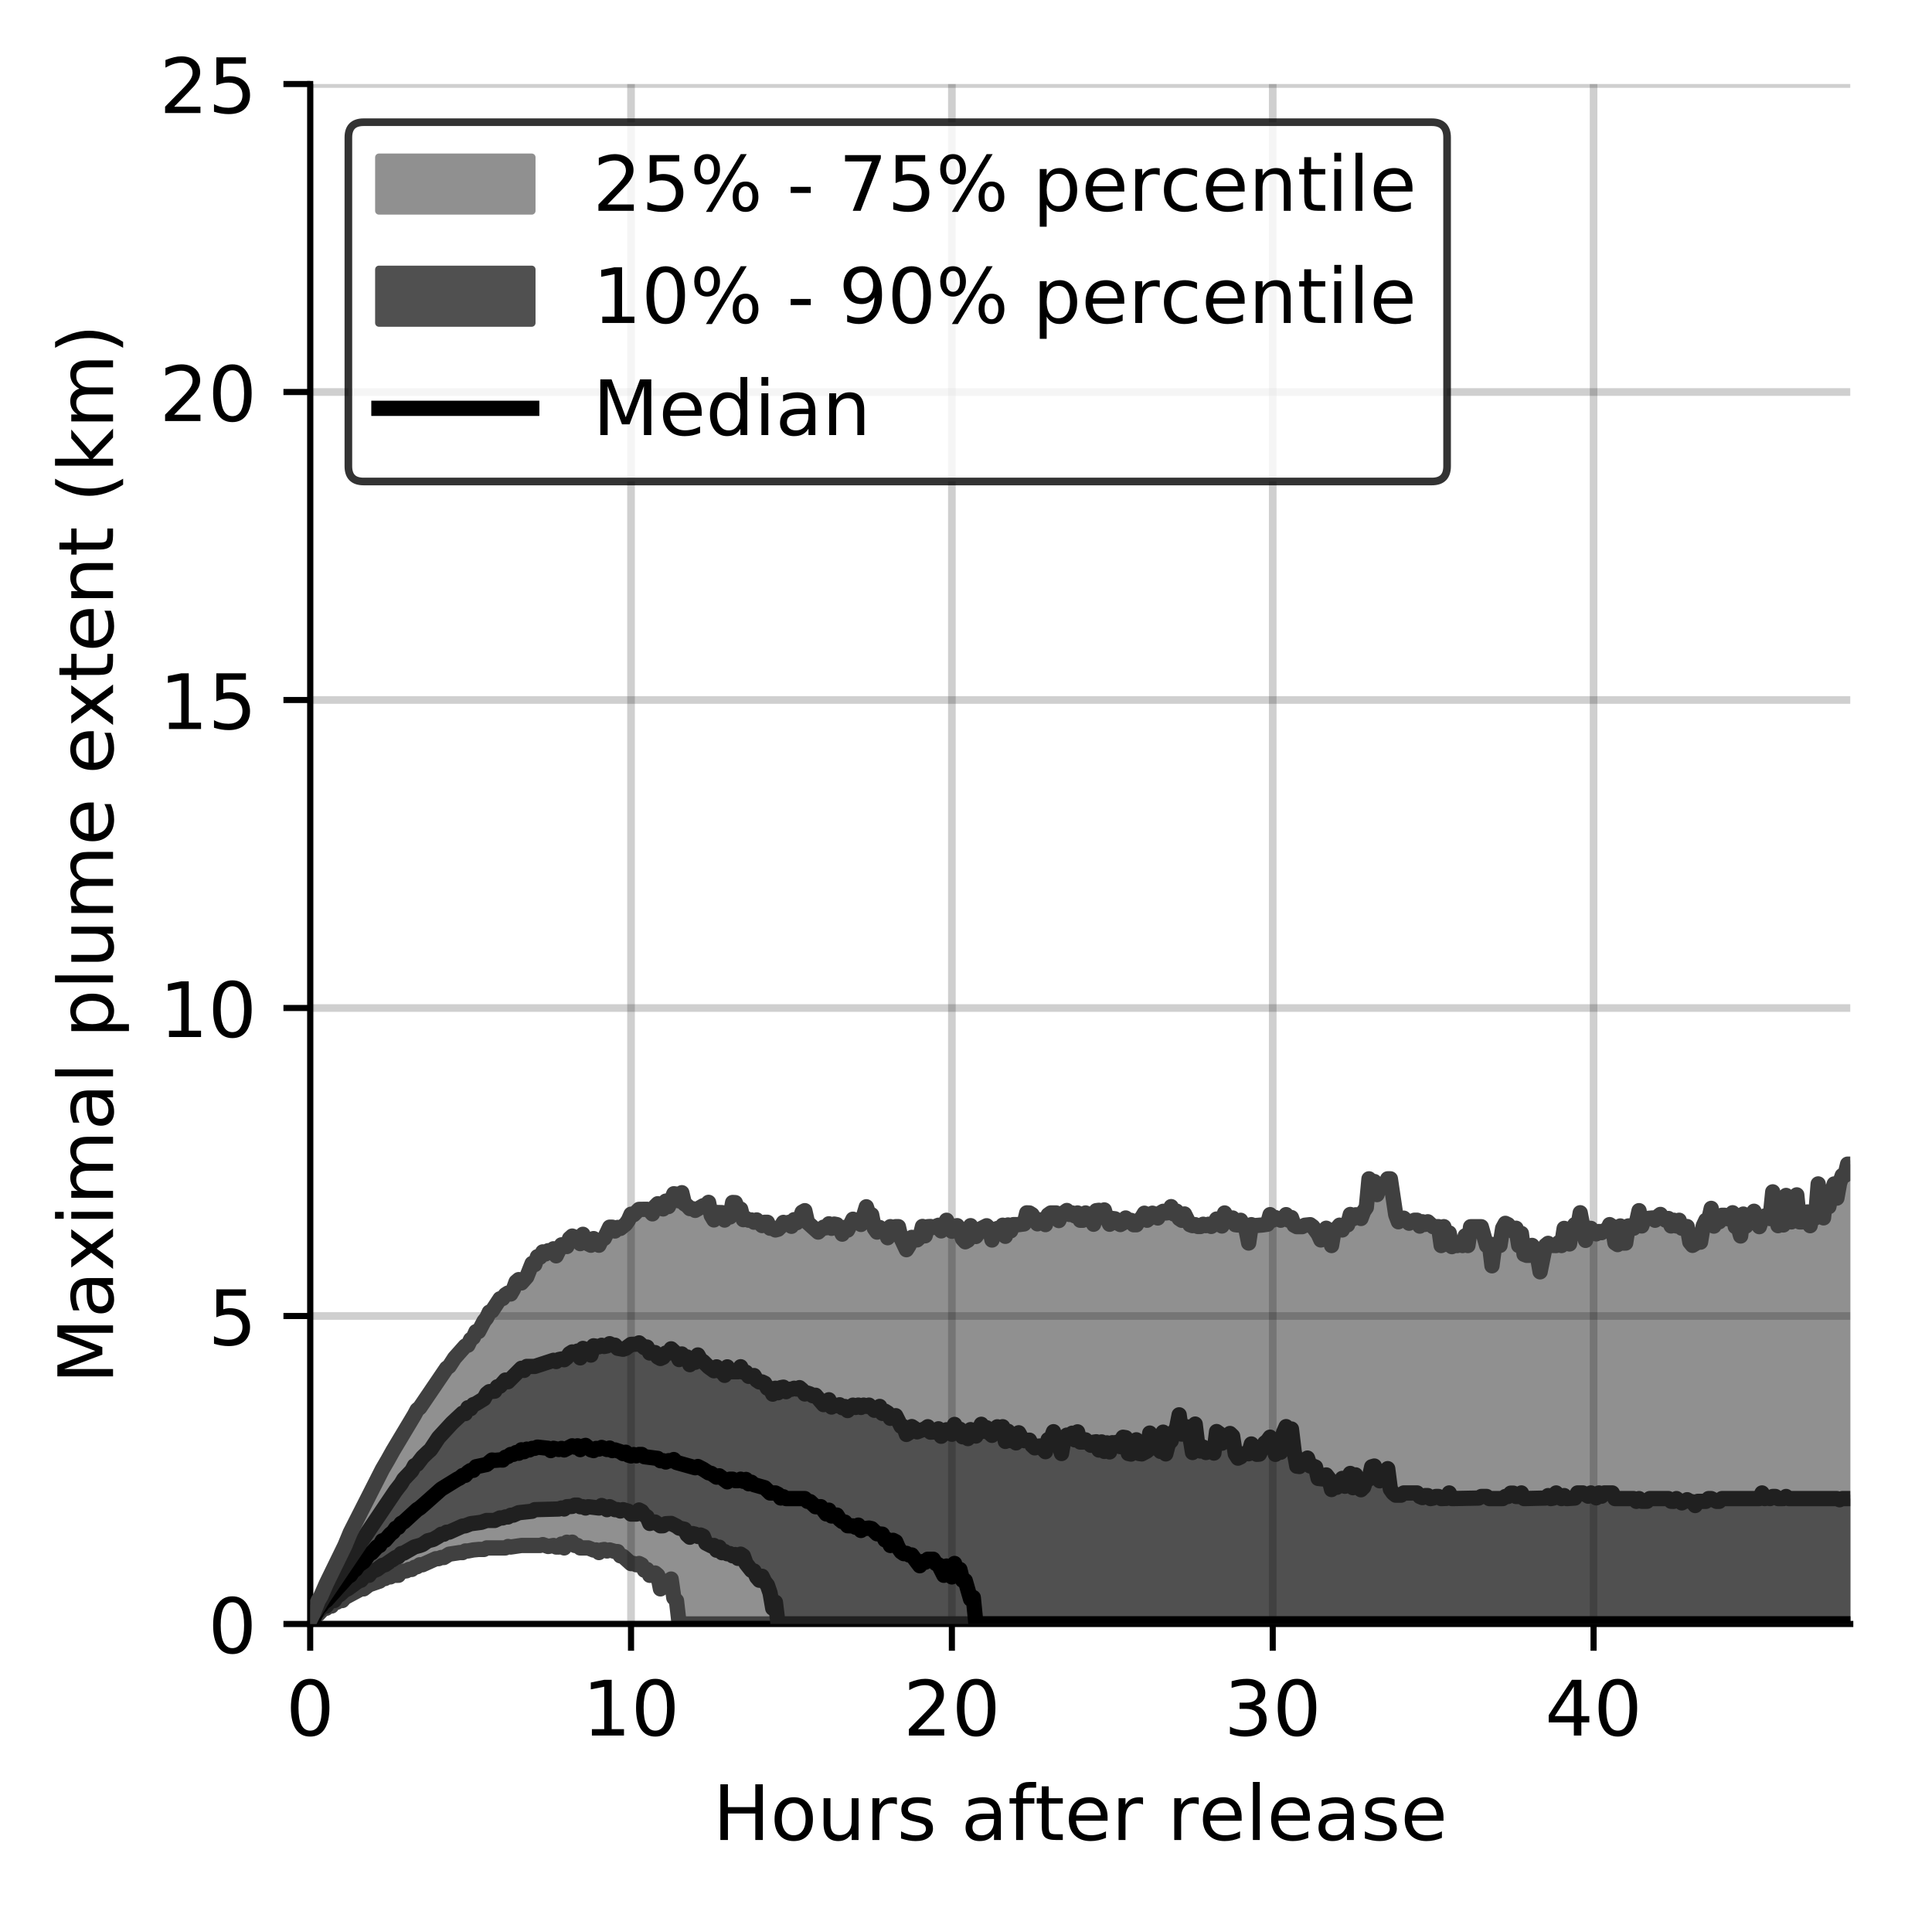 <?xml version="1.0" encoding="utf-8" standalone="no"?>
<!DOCTYPE svg PUBLIC "-//W3C//DTD SVG 1.1//EN"
  "http://www.w3.org/Graphics/SVG/1.1/DTD/svg11.dtd">
<!-- Created with matplotlib (https://matplotlib.org/) -->
<svg height="250.155pt" version="1.1" viewBox="0 0 252.903 250.155" width="252.903pt" xmlns="http://www.w3.org/2000/svg" xmlns:xlink="http://www.w3.org/1999/xlink">
 <defs>
  <style type="text/css">
*{stroke-linecap:butt;stroke-linejoin:round;}
  </style>
 </defs>
 <g id="figure_1">
  <g id="patch_1">
   <path d="M 0 250.155 
L 252.903 250.155 
L 252.903 0 
L 0 0 
z
" style="fill:#ffffff;"/>
  </g>
  <g id="axes_1">
   <g id="patch_2">
    <path d="M 40.603 212.599 
L 242.203 212.599 
L 242.203 10.999 
L 40.603 10.999 
z
" style="fill:#ffffff;"/>
   </g>
   <g id="PolyCollection_1">
    <defs>
     <path d="M 40.603 -38.126 
L 40.603 -38.126 
L 40.953 -38.126 
L 41.303 -38.831 
L 41.653 -38.831 
L 42.003 -39.267 
L 42.353 -39.578 
L 42.703 -39.612 
L 43.053 -39.907 
L 43.403 -39.907 
L 43.753 -40.407 
L 44.103 -40.407 
L 44.453 -40.627 
L 44.803 -40.627 
L 45.153 -41.025 
L 45.503 -41.207 
L 45.853 -41.381 
L 46.203 -41.548 
L 46.553 -41.707 
L 46.903 -42.01 
L 47.253 -42.153 
L 47.603 -42.153 
L 47.953 -42.428 
L 48.303 -42.688 
L 48.653 -42.813 
L 49.003 -42.936 
L 49.353 -43.172 
L 49.703 -43.172 
L 50.053 -43.487 
L 50.403 -43.509 
L 50.753 -43.724 
L 51.103 -43.724 
L 51.453 -43.931 
L 51.803 -43.931 
L 52.153 -43.931 
L 52.503 -44.422 
L 52.853 -44.422 
L 53.203 -44.517 
L 53.553 -44.701 
L 53.903 -44.701 
L 54.253 -44.969 
L 54.603 -45.056 
L 54.953 -45.312 
L 55.303 -45.312 
L 55.653 -45.478 
L 56.003 -45.56 
L 56.353 -45.704 
L 56.703 -46.033 
L 57.053 -46.102 
L 57.403 -46.109 
L 57.753 -46.26 
L 58.103 -46.26 
L 58.453 -46.481 
L 58.803 -46.697 
L 59.153 -46.768 
L 59.503 -46.832 
L 59.853 -46.839 
L 60.203 -46.908 
L 60.553 -46.901 
L 60.903 -47.115 
L 61.253 -47.115 
L 61.603 -47.236 
L 61.953 -47.25 
L 62.303 -47.317 
L 62.653 -47.317 
L 63.003 -47.317 
L 63.353 -47.317 
L 63.703 -47.515 
L 64.053 -47.515 
L 64.403 -47.515 
L 64.753 -47.515 
L 65.103 -47.515 
L 65.453 -47.515 
L 65.803 -47.515 
L 66.153 -47.515 
L 66.503 -47.702 
L 66.853 -47.631 
L 67.203 -47.709 
L 67.553 -47.836 
L 67.903 -47.836 
L 68.253 -47.836 
L 68.603 -47.836 
L 68.953 -47.836 
L 69.303 -47.836 
L 69.653 -47.836 
L 70.003 -47.836 
L 70.353 -47.836 
L 70.703 -47.836 
L 71.053 -47.949 
L 71.403 -47.836 
L 71.753 -47.702 
L 72.103 -47.823 
L 72.453 -47.836 
L 72.803 -47.631 
L 73.153 -47.631 
L 73.503 -48.024 
L 73.853 -47.515 
L 74.203 -48.263 
L 74.553 -48.005 
L 74.903 -48.27 
L 75.253 -47.836 
L 75.603 -47.836 
L 75.953 -47.515 
L 76.303 -47.515 
L 76.653 -47.495 
L 77.003 -47.515 
L 77.353 -47.317 
L 77.703 -47.236 
L 78.053 -47.25 
L 78.403 -46.908 
L 78.753 -47.25 
L 79.103 -47.31 
L 79.453 -47.115 
L 79.803 -47.25 
L 80.153 -47.108 
L 80.503 -47.046 
L 80.853 -47.033 
L 81.203 -46.481 
L 81.553 -46.408 
L 81.903 -46.109 
L 82.253 -45.72 
L 82.603 -45.461 
L 82.953 -45.478 
L 83.303 -45.312 
L 83.653 -45.478 
L 84.003 -45.304 
L 84.353 -44.6 
L 84.703 -44.692 
L 85.053 -43.931 
L 85.403 -43.931 
L 85.753 -44.23 
L 86.103 -43.931 
L 86.453 -42.153 
L 86.803 -43.149 
L 87.153 -43.149 
L 87.503 -42.775 
L 87.853 -43.44 
L 88.203 -40.985 
L 88.553 -40.605 
L 88.903 -37.556 
L 89.253 -37.556 
L 89.603 -37.556 
L 89.953 -37.556 
L 90.303 -37.556 
L 90.653 -37.556 
L 91.003 -37.556 
L 91.353 -37.556 
L 91.703 -37.556 
L 92.053 -37.556 
L 92.403 -37.556 
L 92.753 -37.556 
L 93.103 -37.556 
L 93.453 -37.556 
L 93.803 -37.556 
L 94.153 -37.556 
L 94.503 -37.556 
L 94.853 -37.556 
L 95.203 -37.556 
L 95.553 -37.556 
L 95.903 -37.556 
L 96.253 -37.556 
L 96.603 -37.556 
L 96.953 -37.556 
L 97.303 -37.556 
L 97.653 -37.556 
L 98.003 -37.556 
L 98.353 -37.556 
L 98.703 -37.556 
L 99.053 -37.556 
L 99.403 -37.556 
L 99.753 -37.556 
L 100.103 -37.556 
L 100.453 -37.556 
L 100.803 -37.556 
L 101.153 -37.556 
L 101.503 -37.556 
L 101.853 -37.556 
L 102.203 -37.556 
L 102.553 -37.556 
L 102.903 -37.556 
L 103.253 -37.556 
L 103.603 -37.556 
L 103.953 -37.556 
L 104.303 -37.556 
L 104.653 -37.556 
L 105.003 -37.556 
L 105.353 -37.556 
L 105.703 -37.556 
L 106.053 -37.556 
L 106.403 -37.556 
L 106.753 -37.556 
L 107.103 -37.556 
L 107.453 -37.556 
L 107.803 -37.556 
L 108.153 -37.556 
L 108.503 -37.556 
L 108.853 -37.556 
L 109.203 -37.556 
L 109.553 -37.556 
L 109.903 -37.556 
L 110.253 -37.556 
L 110.603 -37.556 
L 110.953 -37.556 
L 111.303 -37.556 
L 111.653 -37.556 
L 112.003 -37.556 
L 112.353 -37.556 
L 112.703 -37.556 
L 113.053 -37.556 
L 113.403 -37.556 
L 113.753 -37.556 
L 114.103 -37.556 
L 114.453 -37.556 
L 114.803 -37.556 
L 115.153 -37.556 
L 115.503 -37.556 
L 115.853 -37.556 
L 116.203 -37.556 
L 116.553 -37.556 
L 116.903 -37.556 
L 117.253 -37.556 
L 117.603 -37.556 
L 117.953 -37.556 
L 118.303 -37.556 
L 118.653 -37.556 
L 119.003 -37.556 
L 119.353 -37.556 
L 119.703 -37.556 
L 120.053 -37.556 
L 120.403 -37.556 
L 120.753 -37.556 
L 121.103 -37.556 
L 121.453 -37.556 
L 121.803 -37.556 
L 122.153 -37.556 
L 122.503 -37.556 
L 122.853 -37.556 
L 123.203 -37.556 
L 123.553 -37.556 
L 123.903 -37.556 
L 124.253 -37.556 
L 124.603 -37.556 
L 124.953 -37.556 
L 125.303 -37.556 
L 125.653 -37.556 
L 126.003 -37.556 
L 126.353 -37.556 
L 126.703 -37.556 
L 127.053 -37.556 
L 127.403 -37.556 
L 127.753 -37.556 
L 128.103 -37.556 
L 128.453 -37.556 
L 128.803 -37.556 
L 129.153 -37.556 
L 129.503 -37.556 
L 129.853 -37.556 
L 130.203 -37.556 
L 130.553 -37.556 
L 130.903 -37.556 
L 131.253 -37.556 
L 131.603 -37.556 
L 131.953 -37.556 
L 132.303 -37.556 
L 132.653 -37.556 
L 133.003 -37.556 
L 133.353 -37.556 
L 133.703 -37.556 
L 134.053 -37.556 
L 134.403 -37.556 
L 134.753 -37.556 
L 135.103 -37.556 
L 135.453 -37.556 
L 135.803 -37.556 
L 136.153 -37.556 
L 136.503 -37.556 
L 136.853 -37.556 
L 137.203 -37.556 
L 137.553 -37.556 
L 137.903 -37.556 
L 138.253 -37.556 
L 138.603 -37.556 
L 138.953 -37.556 
L 139.303 -37.556 
L 139.653 -37.556 
L 140.003 -37.556 
L 140.353 -37.556 
L 140.703 -37.556 
L 141.053 -37.556 
L 141.403 -37.556 
L 141.753 -37.556 
L 142.103 -37.556 
L 142.453 -37.556 
L 142.803 -37.556 
L 143.153 -37.556 
L 143.503 -37.556 
L 143.853 -37.556 
L 144.203 -37.556 
L 144.553 -37.556 
L 144.903 -37.556 
L 145.253 -37.556 
L 145.603 -37.556 
L 145.953 -37.556 
L 146.303 -37.556 
L 146.653 -37.556 
L 147.003 -37.556 
L 147.353 -37.556 
L 147.703 -37.556 
L 148.053 -37.556 
L 148.403 -37.556 
L 148.753 -37.556 
L 149.103 -37.556 
L 149.453 -37.556 
L 149.803 -37.556 
L 150.153 -37.556 
L 150.503 -37.556 
L 150.853 -37.556 
L 151.203 -37.556 
L 151.553 -37.556 
L 151.903 -37.556 
L 152.253 -37.556 
L 152.603 -37.556 
L 152.953 -37.556 
L 153.303 -37.556 
L 153.653 -37.556 
L 154.003 -37.556 
L 154.353 -37.556 
L 154.703 -37.556 
L 155.053 -37.556 
L 155.403 -37.556 
L 155.753 -37.556 
L 156.103 -37.556 
L 156.453 -37.556 
L 156.803 -37.556 
L 157.153 -37.556 
L 157.503 -37.556 
L 157.853 -37.556 
L 158.203 -37.556 
L 158.553 -37.556 
L 158.903 -37.556 
L 159.253 -37.556 
L 159.603 -37.556 
L 159.953 -37.556 
L 160.303 -37.556 
L 160.653 -37.556 
L 161.003 -37.556 
L 161.353 -37.556 
L 161.703 -37.556 
L 162.053 -37.556 
L 162.403 -37.556 
L 162.753 -37.556 
L 163.103 -37.556 
L 163.453 -37.556 
L 163.803 -37.556 
L 164.153 -37.556 
L 164.503 -37.556 
L 164.853 -37.556 
L 165.203 -37.556 
L 165.553 -37.556 
L 165.903 -37.556 
L 166.253 -37.556 
L 166.603 -37.556 
L 166.953 -37.556 
L 167.303 -37.556 
L 167.653 -37.556 
L 168.003 -37.556 
L 168.353 -37.556 
L 168.703 -37.556 
L 169.053 -37.556 
L 169.403 -37.556 
L 169.753 -37.556 
L 170.103 -37.556 
L 170.453 -37.556 
L 170.803 -37.556 
L 171.153 -37.556 
L 171.503 -37.556 
L 171.853 -37.556 
L 172.203 -37.556 
L 172.553 -37.556 
L 172.903 -37.556 
L 173.253 -37.556 
L 173.603 -37.556 
L 173.953 -37.556 
L 174.303 -37.556 
L 174.653 -37.556 
L 175.003 -37.556 
L 175.353 -37.556 
L 175.703 -37.556 
L 176.053 -37.556 
L 176.403 -37.556 
L 176.753 -37.556 
L 177.103 -37.556 
L 177.453 -37.556 
L 177.803 -37.556 
L 178.153 -37.556 
L 178.503 -37.556 
L 178.853 -37.556 
L 179.203 -37.556 
L 179.553 -37.556 
L 179.903 -37.556 
L 180.253 -37.556 
L 180.603 -37.556 
L 180.953 -37.556 
L 181.303 -37.556 
L 181.653 -37.556 
L 182.003 -37.556 
L 182.353 -37.556 
L 182.703 -37.556 
L 183.053 -37.556 
L 183.403 -37.556 
L 183.753 -37.556 
L 184.103 -37.556 
L 184.453 -37.556 
L 184.803 -37.556 
L 185.153 -37.556 
L 185.503 -37.556 
L 185.853 -37.556 
L 186.203 -37.556 
L 186.553 -37.556 
L 186.903 -37.556 
L 187.253 -37.556 
L 187.603 -37.556 
L 187.953 -37.556 
L 188.303 -37.556 
L 188.653 -37.556 
L 189.003 -37.556 
L 189.353 -37.556 
L 189.703 -37.556 
L 190.053 -37.556 
L 190.403 -37.556 
L 190.753 -37.556 
L 191.103 -37.556 
L 191.453 -37.556 
L 191.803 -37.556 
L 192.153 -37.556 
L 192.503 -37.556 
L 192.853 -37.556 
L 193.203 -37.556 
L 193.553 -37.556 
L 193.903 -37.556 
L 194.253 -37.556 
L 194.603 -37.556 
L 194.953 -37.556 
L 195.303 -37.556 
L 195.653 -37.556 
L 196.003 -37.556 
L 196.353 -37.556 
L 196.703 -37.556 
L 197.053 -37.556 
L 197.403 -37.556 
L 197.753 -37.556 
L 198.103 -37.556 
L 198.453 -37.556 
L 198.803 -37.556 
L 199.153 -37.556 
L 199.503 -37.556 
L 199.853 -37.556 
L 200.203 -37.556 
L 200.553 -37.556 
L 200.903 -37.556 
L 201.253 -37.556 
L 201.603 -37.556 
L 201.953 -37.556 
L 202.303 -37.556 
L 202.653 -37.556 
L 203.003 -37.556 
L 203.353 -37.556 
L 203.703 -37.556 
L 204.053 -37.556 
L 204.403 -37.556 
L 204.753 -37.556 
L 205.103 -37.556 
L 205.453 -37.556 
L 205.803 -37.556 
L 206.153 -37.556 
L 206.503 -37.556 
L 206.853 -37.556 
L 207.203 -37.556 
L 207.553 -37.556 
L 207.903 -37.556 
L 208.253 -37.556 
L 208.603 -37.556 
L 208.953 -37.556 
L 209.303 -37.556 
L 209.653 -37.556 
L 210.003 -37.556 
L 210.353 -37.556 
L 210.703 -37.556 
L 211.053 -37.556 
L 211.403 -37.556 
L 211.753 -37.556 
L 212.103 -37.556 
L 212.453 -37.556 
L 212.803 -37.556 
L 213.153 -37.556 
L 213.503 -37.556 
L 213.853 -37.556 
L 214.203 -37.556 
L 214.553 -37.556 
L 214.903 -37.556 
L 215.253 -37.556 
L 215.603 -37.556 
L 215.953 -37.556 
L 216.303 -37.556 
L 216.653 -37.556 
L 217.003 -37.556 
L 217.353 -37.556 
L 217.703 -37.556 
L 218.053 -37.556 
L 218.403 -37.556 
L 218.753 -37.556 
L 219.103 -37.556 
L 219.453 -37.556 
L 219.803 -37.556 
L 220.153 -37.556 
L 220.503 -37.556 
L 220.853 -37.556 
L 221.203 -37.556 
L 221.553 -37.556 
L 221.903 -37.556 
L 222.253 -37.556 
L 222.603 -37.556 
L 222.953 -37.556 
L 223.303 -37.556 
L 223.653 -37.556 
L 224.003 -37.556 
L 224.353 -37.556 
L 224.703 -37.556 
L 225.053 -37.556 
L 225.403 -37.556 
L 225.753 -37.556 
L 226.103 -37.556 
L 226.453 -37.556 
L 226.803 -37.556 
L 227.153 -37.556 
L 227.503 -37.556 
L 227.853 -37.556 
L 228.203 -37.556 
L 228.553 -37.556 
L 228.903 -37.556 
L 229.253 -37.556 
L 229.603 -37.556 
L 229.953 -37.556 
L 230.303 -37.556 
L 230.653 -37.556 
L 231.003 -37.556 
L 231.353 -37.556 
L 231.703 -37.556 
L 232.053 -37.556 
L 232.403 -37.556 
L 232.753 -37.556 
L 233.103 -37.556 
L 233.453 -37.556 
L 233.803 -37.556 
L 234.153 -37.556 
L 234.503 -37.556 
L 234.853 -37.556 
L 235.203 -37.556 
L 235.553 -37.556 
L 235.903 -37.556 
L 236.253 -37.556 
L 236.603 -37.556 
L 236.953 -37.556 
L 237.303 -37.556 
L 237.653 -37.556 
L 238.003 -37.556 
L 238.353 -37.556 
L 238.703 -37.556 
L 239.053 -37.556 
L 239.403 -37.556 
L 239.753 -37.556 
L 240.103 -37.556 
L 240.453 -37.556 
L 240.803 -37.556 
L 241.153 -37.556 
L 241.503 -37.556 
L 241.853 -37.556 
L 242.203 -37.556 
L 242.203 -97.753 
L 242.203 -97.753 
L 241.853 -97.753 
L 241.503 -96.283 
L 241.153 -96.271 
L 240.803 -95.257 
L 240.453 -93.309 
L 240.103 -95.166 
L 239.753 -94.008 
L 239.403 -92.19 
L 239.053 -94.112 
L 238.703 -90.723 
L 238.353 -91.497 
L 238.003 -95.168 
L 237.653 -90.723 
L 237.303 -91.442 
L 236.953 -89.7 
L 236.603 -91.497 
L 236.253 -90.609 
L 235.903 -90.197 
L 235.553 -90.197 
L 235.203 -93.733 
L 234.853 -90.891 
L 234.503 -90.197 
L 234.153 -90.891 
L 233.803 -93.658 
L 233.453 -89.795 
L 233.103 -90.197 
L 232.753 -89.7 
L 232.403 -91.777 
L 232.053 -94.129 
L 231.703 -90.632 
L 231.353 -90.968 
L 231.003 -90.968 
L 230.653 -90.632 
L 230.303 -89.572 
L 229.953 -90.212 
L 229.603 -91.589 
L 229.253 -90.436 
L 228.903 -90.891 
L 228.553 -89.644 
L 228.203 -91.221 
L 227.853 -88.351 
L 227.503 -89.572 
L 227.153 -89.583 
L 226.803 -91.391 
L 226.453 -90.62 
L 226.103 -90.62 
L 225.753 -91.059 
L 225.403 -91.059 
L 225.053 -90.212 
L 224.703 -90.41 
L 224.353 -89.644 
L 224.003 -91.964 
L 223.653 -90.41 
L 223.303 -90.41 
L 222.953 -89.664 
L 222.603 -87.548 
L 222.253 -87.548 
L 221.903 -87.393 
L 221.553 -87.124 
L 221.203 -87.548 
L 220.853 -89.583 
L 220.503 -89.583 
L 220.153 -89.369 
L 219.803 -90.41 
L 219.453 -89.664 
L 219.103 -90.41 
L 218.753 -89.664 
L 218.403 -90.641 
L 218.053 -90.41 
L 217.703 -90.641 
L 217.353 -91.173 
L 217.003 -90.9 
L 216.653 -90.41 
L 216.303 -90.71 
L 215.953 -90.603 
L 215.603 -90.609 
L 215.253 -90.609 
L 214.903 -89.664 
L 214.553 -91.666 
L 214.203 -90.092 
L 213.853 -89.369 
L 213.503 -89.664 
L 213.153 -89.664 
L 212.803 -87.424 
L 212.453 -87.424 
L 212.103 -89.66 
L 211.753 -87.224 
L 211.403 -87.456 
L 211.053 -89.603 
L 210.703 -89.84 
L 210.353 -89.05 
L 210.003 -89.05 
L 209.653 -88.788 
L 209.303 -88.938 
L 208.953 -88.628 
L 208.603 -88.856 
L 208.253 -89.345 
L 207.903 -89.368 
L 207.553 -87.777 
L 207.203 -89.572 
L 206.853 -91.391 
L 206.503 -89.368 
L 206.153 -89.85 
L 205.803 -89.345 
L 205.453 -87.309 
L 205.103 -87.567 
L 204.753 -89.345 
L 204.403 -87.099 
L 204.053 -87.489 
L 203.703 -87.099 
L 203.353 -87.117 
L 203.003 -87.117 
L 202.653 -87.386 
L 202.303 -87.099 
L 201.953 -85.689 
L 201.603 -83.657 
L 201.253 -85.689 
L 200.903 -85.95 
L 200.553 -87.117 
L 200.203 -85.817 
L 199.853 -85.817 
L 199.503 -85.95 
L 199.153 -88.685 
L 198.803 -87.099 
L 198.453 -89.366 
L 198.103 -88.948 
L 197.753 -89.366 
L 197.403 -89.84 
L 197.053 -90.006 
L 196.703 -89.366 
L 196.353 -87.117 
L 196.003 -87.386 
L 195.653 -87.099 
L 195.303 -84.447 
L 194.953 -87.334 
L 194.603 -87.099 
L 194.253 -88.502 
L 193.903 -89.561 
L 193.553 -89.561 
L 193.203 -89.561 
L 192.853 -89.572 
L 192.503 -89.561 
L 192.153 -87.099 
L 191.803 -88.375 
L 191.453 -87.099 
L 191.103 -87.255 
L 190.753 -87.099 
L 190.403 -87.255 
L 190.053 -86.957 
L 189.703 -88.753 
L 189.353 -87.255 
L 189.003 -89.572 
L 188.653 -87.099 
L 188.303 -89.572 
L 187.953 -89.572 
L 187.603 -89.572 
L 187.253 -89.868 
L 186.903 -90.212 
L 186.553 -89.868 
L 186.203 -90.212 
L 185.853 -89.644 
L 185.503 -90.414 
L 185.153 -90.414 
L 184.803 -90.212 
L 184.453 -90.025 
L 184.103 -90.414 
L 183.753 -90.682 
L 183.403 -90.414 
L 183.053 -90.212 
L 182.703 -91.134 
L 182.353 -93.463 
L 182.003 -95.832 
L 181.653 -95.832 
L 181.303 -94.767 
L 180.953 -94.767 
L 180.603 -94.728 
L 180.253 -93.77 
L 179.903 -95.48 
L 179.553 -95.48 
L 179.203 -95.832 
L 178.853 -92.083 
L 178.503 -91.576 
L 178.153 -90.641 
L 177.803 -91.123 
L 177.453 -91.123 
L 177.103 -90.602 
L 176.753 -91.167 
L 176.403 -89.801 
L 176.053 -89.832 
L 175.703 -89.14 
L 175.353 -89.765 
L 175.003 -89.349 
L 174.653 -89.14 
L 174.303 -87.099 
L 173.953 -89.073 
L 173.603 -89.368 
L 173.253 -88.237 
L 172.903 -87.831 
L 172.553 -88.604 
L 172.203 -89.164 
L 171.853 -89.572 
L 171.503 -89.832 
L 171.153 -89.765 
L 170.803 -89.758 
L 170.453 -89.572 
L 170.103 -89.571 
L 169.753 -89.572 
L 169.403 -89.758 
L 169.053 -90.761 
L 168.703 -90.414 
L 168.353 -91.147 
L 168.003 -90.643 
L 167.653 -90.414 
L 167.303 -90.643 
L 166.953 -90.761 
L 166.603 -90.422 
L 166.253 -91.147 
L 165.903 -89.888 
L 165.553 -89.832 
L 165.203 -89.788 
L 164.853 -89.594 
L 164.503 -89.702 
L 164.153 -89.702 
L 163.803 -89.832 
L 163.453 -87.428 
L 163.103 -89.188 
L 162.753 -89.788 
L 162.403 -90.407 
L 162.053 -89.788 
L 161.703 -89.832 
L 161.353 -90.708 
L 161.003 -90.569 
L 160.653 -90.708 
L 160.303 -91.365 
L 159.953 -89.659 
L 159.603 -89.888 
L 159.253 -90.569 
L 158.903 -89.832 
L 158.553 -89.603 
L 158.203 -89.888 
L 157.853 -89.704 
L 157.503 -89.888 
L 157.153 -89.594 
L 156.803 -89.594 
L 156.453 -89.832 
L 156.103 -89.704 
L 155.753 -89.832 
L 155.403 -90.569 
L 155.053 -91.234 
L 154.703 -90.403 
L 154.353 -90.642 
L 154.003 -91.611 
L 153.653 -91.234 
L 153.303 -92.193 
L 152.953 -91.41 
L 152.603 -91.369 
L 152.253 -91.581 
L 151.903 -91.369 
L 151.553 -90.708 
L 151.203 -91.202 
L 150.853 -91.332 
L 150.503 -90.704 
L 150.153 -90.414 
L 149.803 -91.332 
L 149.453 -90.752 
L 149.103 -90.414 
L 148.753 -89.821 
L 148.403 -89.821 
L 148.053 -90.395 
L 147.703 -90.41 
L 147.353 -90.708 
L 147.003 -90.045 
L 146.653 -89.85 
L 146.303 -90.045 
L 145.953 -90.602 
L 145.603 -90.642 
L 145.253 -89.888 
L 144.903 -90.609 
L 144.553 -91.762 
L 144.203 -91.365 
L 143.853 -91.713 
L 143.503 -91.666 
L 143.153 -89.888 
L 142.803 -90.752 
L 142.453 -91.169 
L 142.103 -91.365 
L 141.753 -90.41 
L 141.403 -90.41 
L 141.053 -91.365 
L 140.703 -90.983 
L 140.353 -91.365 
L 140.003 -91.169 
L 139.653 -91.689 
L 139.303 -91.504 
L 138.953 -91.169 
L 138.603 -90.367 
L 138.253 -91.365 
L 137.903 -91.369 
L 137.553 -91.365 
L 137.203 -91.114 
L 136.853 -89.839 
L 136.503 -90.212 
L 136.153 -90.461 
L 135.803 -89.944 
L 135.453 -90.461 
L 135.103 -91.147 
L 134.753 -91.365 
L 134.403 -91.377 
L 134.053 -89.929 
L 133.703 -89.839 
L 133.353 -89.839 
L 133.003 -89.788 
L 132.653 -89.839 
L 132.303 -89.023 
L 131.953 -89.794 
L 131.603 -88.307 
L 131.253 -89.76 
L 130.903 -89.028 
L 130.553 -89.334 
L 130.203 -89.164 
L 129.853 -87.822 
L 129.503 -89.356 
L 129.153 -89.69 
L 128.803 -89.572 
L 128.453 -89.334 
L 128.103 -88.904 
L 127.753 -88.286 
L 127.403 -89.028 
L 127.053 -89.702 
L 126.703 -87.786 
L 126.353 -87.59 
L 126.003 -87.982 
L 125.653 -89.028 
L 125.303 -89.702 
L 124.953 -89.594 
L 124.603 -88.97 
L 124.253 -89.76 
L 123.903 -90.41 
L 123.553 -89.76 
L 123.203 -89.016 
L 122.853 -89.758 
L 122.503 -89.572 
L 122.153 -89.469 
L 121.803 -89.593 
L 121.453 -89.572 
L 121.103 -88.374 
L 120.753 -89.601 
L 120.403 -88.168 
L 120.053 -87.843 
L 119.703 -87.838 
L 119.353 -88.168 
L 119.003 -87.117 
L 118.653 -86.558 
L 118.303 -87.417 
L 117.953 -88.047 
L 117.603 -89.572 
L 117.253 -89.572 
L 116.903 -88.993 
L 116.553 -89.572 
L 116.203 -88.125 
L 115.853 -89.149 
L 115.503 -89.028 
L 115.153 -89.459 
L 114.803 -88.863 
L 114.453 -89.358 
L 114.103 -91.128 
L 113.753 -91.145 
L 113.403 -92.173 
L 113.053 -90.928 
L 112.703 -89.862 
L 112.353 -90.267 
L 112.003 -90.156 
L 111.653 -90.547 
L 111.303 -89.839 
L 110.953 -89.119 
L 110.603 -89.47 
L 110.253 -88.593 
L 109.903 -89.358 
L 109.553 -89.839 
L 109.203 -89.907 
L 108.853 -89.358 
L 108.503 -89.944 
L 108.153 -89.425 
L 107.803 -89.504 
L 107.453 -89.148 
L 107.103 -88.863 
L 106.753 -89.254 
L 106.403 -89.608 
L 106.053 -89.832 
L 105.703 -90.123 
L 105.353 -91.666 
L 105.003 -91.468 
L 104.653 -90.436 
L 104.303 -90.096 
L 103.953 -90.487 
L 103.603 -89.619 
L 103.253 -90.131 
L 102.903 -90.008 
L 102.553 -90.131 
L 102.203 -89.573 
L 101.853 -89.232 
L 101.503 -89.141 
L 101.153 -89.345 
L 100.803 -89.368 
L 100.453 -90.145 
L 100.103 -90.145 
L 99.753 -89.717 
L 99.403 -90.118 
L 99.053 -90.453 
L 98.703 -90.156 
L 98.353 -90.453 
L 98.003 -90.414 
L 97.653 -90.653 
L 97.303 -90.486 
L 96.953 -91.872 
L 96.603 -91.872 
L 96.253 -92.717 
L 95.903 -92.736 
L 95.553 -90.839 
L 95.203 -91.187 
L 94.853 -90.436 
L 94.503 -91.408 
L 94.153 -91.369 
L 93.803 -91.426 
L 93.453 -90.453 
L 93.103 -91.041 
L 92.753 -92.755 
L 92.403 -92.375 
L 92.053 -92.311 
L 91.703 -92.235 
L 91.353 -91.924 
L 91.003 -91.702 
L 90.653 -91.929 
L 90.303 -91.937 
L 89.953 -92.328 
L 89.603 -92.552 
L 89.253 -94.015 
L 88.903 -92.944 
L 88.553 -93.828 
L 88.203 -93.88 
L 87.853 -92.918 
L 87.503 -92.204 
L 87.153 -92.916 
L 86.803 -91.893 
L 86.453 -92.01 
L 86.103 -92.574 
L 85.753 -92.226 
L 85.403 -91.248 
L 85.053 -91.651 
L 84.703 -91.843 
L 84.353 -91.843 
L 84.003 -91.878 
L 83.653 -91.834 
L 83.303 -91.535 
L 82.953 -91.14 
L 82.603 -91.202 
L 82.253 -90.409 
L 81.903 -89.907 
L 81.553 -89.561 
L 81.203 -89.34 
L 80.853 -89.468 
L 80.503 -89.003 
L 80.153 -89.502 
L 79.803 -89.504 
L 79.453 -88.904 
L 79.103 -88.043 
L 78.753 -87.873 
L 78.403 -87.142 
L 78.053 -87.637 
L 77.703 -88.009 
L 77.353 -87.141 
L 77.003 -87.335 
L 76.653 -87.496 
L 76.303 -88.571 
L 75.953 -87.352 
L 75.603 -88.044 
L 75.253 -88.145 
L 74.903 -88.337 
L 74.553 -88.021 
L 74.203 -86.973 
L 73.853 -87.193 
L 73.503 -87.193 
L 73.153 -86.588 
L 72.803 -85.755 
L 72.453 -86.676 
L 72.103 -86.164 
L 71.753 -86.422 
L 71.403 -85.997 
L 71.053 -86.269 
L 70.703 -85.579 
L 70.353 -85.643 
L 70.003 -84.608 
L 69.653 -84.757 
L 69.303 -83.784 
L 68.953 -82.997 
L 68.603 -82.663 
L 68.253 -82.204 
L 67.903 -82.639 
L 67.553 -82.339 
L 67.203 -81.368 
L 66.853 -80.758 
L 66.503 -80.881 
L 66.153 -80.66 
L 65.803 -80.168 
L 65.453 -80.133 
L 65.103 -79.756 
L 64.753 -79.136 
L 64.403 -78.536 
L 64.053 -78.384 
L 63.703 -77.626 
L 63.353 -77.186 
L 63.003 -76.587 
L 62.653 -75.847 
L 62.303 -75.828 
L 61.953 -75.056 
L 61.603 -74.79 
L 61.253 -74.054 
L 60.903 -73.947 
L 60.553 -73.573 
L 60.203 -73.117 
L 59.853 -72.768 
L 59.503 -72.375 
L 59.153 -71.887 
L 58.803 -71.295 
L 58.453 -71.036 
L 58.103 -70.556 
L 57.753 -70.22 
L 57.403 -69.637 
L 57.053 -68.826 
L 56.703 -68.63 
L 56.353 -67.825 
L 56.003 -67.609 
L 55.653 -66.818 
L 55.303 -66.403 
L 54.953 -65.883 
L 54.603 -65.594 
L 54.253 -64.932 
L 53.903 -64.385 
L 53.553 -63.685 
L 53.203 -63.226 
L 52.853 -62.706 
L 52.503 -62.102 
L 52.153 -61.512 
L 51.803 -60.823 
L 51.453 -60.258 
L 51.103 -59.739 
L 50.753 -59.003 
L 50.403 -58.312 
L 50.053 -57.805 
L 49.703 -57.039 
L 49.353 -56.62 
L 49.003 -55.812 
L 48.653 -55.236 
L 48.303 -54.5 
L 47.953 -53.678 
L 47.603 -52.994 
L 47.253 -52.401 
L 46.903 -51.72 
L 46.553 -51.014 
L 46.203 -50.232 
L 45.853 -49.531 
L 45.503 -48.814 
L 45.153 -47.836 
L 44.803 -47.115 
L 44.453 -46.408 
L 44.103 -45.72 
L 43.753 -44.969 
L 43.403 -44.23 
L 43.053 -43.509 
L 42.703 -42.813 
L 42.353 -42.153 
L 42.003 -41.207 
L 41.653 -40.627 
L 41.303 -39.907 
L 40.953 -38.831 
L 40.603 -38.126 
z
" id="mf00622c1bd" style="stroke:#909090;"/>
    </defs>
    <g clip-path="url(#p09a6cf33a5)">
     <use style="fill:#909090;stroke:#909090;" x="0" xlink:href="#mf00622c1bd" y="250.155"/>
    </g>
   </g>
   <g id="PolyCollection_2">
    <defs>
     <path d="M 40.603 -38.126 
L 40.603 -38.126 
L 40.953 -38.126 
L 41.303 -38.831 
L 41.653 -39.267 
L 42.003 -39.612 
L 42.353 -39.907 
L 42.703 -39.907 
L 43.053 -40.407 
L 43.403 -40.627 
L 43.753 -40.627 
L 44.103 -41.207 
L 44.453 -41.381 
L 44.803 -41.707 
L 45.153 -42.01 
L 45.503 -42.153 
L 45.853 -42.428 
L 46.203 -42.813 
L 46.553 -42.936 
L 46.903 -43.172 
L 47.253 -43.287 
L 47.603 -43.724 
L 47.953 -43.931 
L 48.303 -43.931 
L 48.653 -44.422 
L 49.003 -44.517 
L 49.353 -44.701 
L 49.703 -44.969 
L 50.053 -45.228 
L 50.403 -45.312 
L 50.753 -45.56 
L 51.103 -45.72 
L 51.453 -46.033 
L 51.803 -46.26 
L 52.153 -46.371 
L 52.503 -46.768 
L 52.853 -46.839 
L 53.203 -47.046 
L 53.553 -47.216 
L 53.903 -47.515 
L 54.253 -47.644 
L 54.603 -47.709 
L 54.953 -47.836 
L 55.303 -47.962 
L 55.653 -48.209 
L 56.003 -48.45 
L 56.353 -48.51 
L 56.703 -48.628 
L 57.053 -48.803 
L 57.403 -49.032 
L 57.753 -49.298 
L 58.103 -49.311 
L 58.453 -49.571 
L 58.803 -49.585 
L 59.153 -49.746 
L 59.503 -49.799 
L 59.853 -50.01 
L 60.203 -50.114 
L 60.553 -50.37 
L 60.903 -50.408 
L 61.253 -50.572 
L 61.603 -50.683 
L 61.953 -50.721 
L 62.303 -50.819 
L 62.653 -50.819 
L 63.003 -50.868 
L 63.353 -51.014 
L 63.703 -51.11 
L 64.053 -51.11 
L 64.403 -51.086 
L 64.753 -51.11 
L 65.103 -51.324 
L 65.453 -51.442 
L 65.803 -51.442 
L 66.153 -51.57 
L 66.503 -51.57 
L 66.853 -51.789 
L 67.203 -51.812 
L 67.553 -51.993 
L 67.903 -52.127 
L 68.253 -52.161 
L 68.603 -52.172 
L 68.953 -52.205 
L 69.303 -52.172 
L 69.653 -52.316 
L 70.003 -52.524 
L 70.353 -52.524 
L 70.703 -52.524 
L 71.053 -52.61 
L 71.403 -52.61 
L 71.753 -52.61 
L 72.103 -52.61 
L 72.453 -52.61 
L 72.803 -52.61 
L 73.153 -52.61 
L 73.503 -52.739 
L 73.853 -52.61 
L 74.203 -52.91 
L 74.553 -52.91 
L 74.903 -52.952 
L 75.253 -53.12 
L 75.603 -53.12 
L 75.953 -52.91 
L 76.303 -52.91 
L 76.653 -52.739 
L 77.003 -52.91 
L 77.353 -52.867 
L 77.703 -52.91 
L 78.053 -52.718 
L 78.403 -52.739 
L 78.753 -53.067 
L 79.103 -52.91 
L 79.453 -52.524 
L 79.803 -52.91 
L 80.153 -52.739 
L 80.503 -52.524 
L 80.853 -52.524 
L 81.203 -52.349 
L 81.553 -52.524 
L 81.903 -52.382 
L 82.253 -52.316 
L 82.603 -51.948 
L 82.953 -51.993 
L 83.303 -51.948 
L 83.653 -52.48 
L 84.003 -52.293 
L 84.353 -51.812 
L 84.703 -51.582 
L 85.053 -50.721 
L 85.403 -50.819 
L 85.753 -50.905 
L 86.103 -50.683 
L 86.453 -50.408 
L 86.803 -50.421 
L 87.153 -50.683 
L 87.503 -50.721 
L 87.853 -50.721 
L 88.203 -50.572 
L 88.553 -50.37 
L 88.903 -50.114 
L 89.253 -50.062 
L 89.603 -49.957 
L 89.953 -49.241 
L 90.303 -48.918 
L 90.653 -49.394 
L 91.003 -49.311 
L 91.353 -49.017 
L 91.703 -49.2 
L 92.053 -49.045 
L 92.403 -48.147 
L 92.753 -47.93 
L 93.103 -47.788 
L 93.453 -47.836 
L 93.803 -47.216 
L 94.153 -47.612 
L 94.503 -46.891 
L 94.853 -47.046 
L 95.203 -46.751 
L 95.553 -46.768 
L 95.903 -46.481 
L 96.253 -46.643 
L 96.603 -46.147 
L 96.953 -46.697 
L 97.303 -46.463 
L 97.653 -45.478 
L 98.003 -44.969 
L 98.353 -44.586 
L 98.703 -44.493 
L 99.053 -43.697 
L 99.403 -43.287 
L 99.753 -43.802 
L 100.103 -43.082 
L 100.453 -42.648 
L 100.803 -41.626 
L 101.153 -39.612 
L 101.503 -40.407 
L 101.853 -37.556 
L 102.203 -37.556 
L 102.553 -37.556 
L 102.903 -37.556 
L 103.253 -37.556 
L 103.603 -37.556 
L 103.953 -37.556 
L 104.303 -37.556 
L 104.653 -37.556 
L 105.003 -37.556 
L 105.353 -37.556 
L 105.703 -37.556 
L 106.053 -37.556 
L 106.403 -37.556 
L 106.753 -37.556 
L 107.103 -37.556 
L 107.453 -37.556 
L 107.803 -37.556 
L 108.153 -37.556 
L 108.503 -37.556 
L 108.853 -37.556 
L 109.203 -37.556 
L 109.553 -37.556 
L 109.903 -37.556 
L 110.253 -37.556 
L 110.603 -37.556 
L 110.953 -37.556 
L 111.303 -37.556 
L 111.653 -37.556 
L 112.003 -37.556 
L 112.353 -37.556 
L 112.703 -37.556 
L 113.053 -37.556 
L 113.403 -37.556 
L 113.753 -37.556 
L 114.103 -37.556 
L 114.453 -37.556 
L 114.803 -37.556 
L 115.153 -37.556 
L 115.503 -37.556 
L 115.853 -37.556 
L 116.203 -37.556 
L 116.553 -37.556 
L 116.903 -37.556 
L 117.253 -37.556 
L 117.603 -37.556 
L 117.953 -37.556 
L 118.303 -37.556 
L 118.653 -37.556 
L 119.003 -37.556 
L 119.353 -37.556 
L 119.703 -37.556 
L 120.053 -37.556 
L 120.403 -37.556 
L 120.753 -37.556 
L 121.103 -37.556 
L 121.453 -37.556 
L 121.803 -37.556 
L 122.153 -37.556 
L 122.503 -37.556 
L 122.853 -37.556 
L 123.203 -37.556 
L 123.553 -37.556 
L 123.903 -37.556 
L 124.253 -37.556 
L 124.603 -37.556 
L 124.953 -37.556 
L 125.303 -37.556 
L 125.653 -37.556 
L 126.003 -37.556 
L 126.353 -37.556 
L 126.703 -37.556 
L 127.053 -37.556 
L 127.403 -37.556 
L 127.753 -37.556 
L 128.103 -37.556 
L 128.453 -37.556 
L 128.803 -37.556 
L 129.153 -37.556 
L 129.503 -37.556 
L 129.853 -37.556 
L 130.203 -37.556 
L 130.553 -37.556 
L 130.903 -37.556 
L 131.253 -37.556 
L 131.603 -37.556 
L 131.953 -37.556 
L 132.303 -37.556 
L 132.653 -37.556 
L 133.003 -37.556 
L 133.353 -37.556 
L 133.703 -37.556 
L 134.053 -37.556 
L 134.403 -37.556 
L 134.753 -37.556 
L 135.103 -37.556 
L 135.453 -37.556 
L 135.803 -37.556 
L 136.153 -37.556 
L 136.503 -37.556 
L 136.853 -37.556 
L 137.203 -37.556 
L 137.553 -37.556 
L 137.903 -37.556 
L 138.253 -37.556 
L 138.603 -37.556 
L 138.953 -37.556 
L 139.303 -37.556 
L 139.653 -37.556 
L 140.003 -37.556 
L 140.353 -37.556 
L 140.703 -37.556 
L 141.053 -37.556 
L 141.403 -37.556 
L 141.753 -37.556 
L 142.103 -37.556 
L 142.453 -37.556 
L 142.803 -37.556 
L 143.153 -37.556 
L 143.503 -37.556 
L 143.853 -37.556 
L 144.203 -37.556 
L 144.553 -37.556 
L 144.903 -37.556 
L 145.253 -37.556 
L 145.603 -37.556 
L 145.953 -37.556 
L 146.303 -37.556 
L 146.653 -37.556 
L 147.003 -37.556 
L 147.353 -37.556 
L 147.703 -37.556 
L 148.053 -37.556 
L 148.403 -37.556 
L 148.753 -37.556 
L 149.103 -37.556 
L 149.453 -37.556 
L 149.803 -37.556 
L 150.153 -37.556 
L 150.503 -37.556 
L 150.853 -37.556 
L 151.203 -37.556 
L 151.553 -37.556 
L 151.903 -37.556 
L 152.253 -37.556 
L 152.603 -37.556 
L 152.953 -37.556 
L 153.303 -37.556 
L 153.653 -37.556 
L 154.003 -37.556 
L 154.353 -37.556 
L 154.703 -37.556 
L 155.053 -37.556 
L 155.403 -37.556 
L 155.753 -37.556 
L 156.103 -37.556 
L 156.453 -37.556 
L 156.803 -37.556 
L 157.153 -37.556 
L 157.503 -37.556 
L 157.853 -37.556 
L 158.203 -37.556 
L 158.553 -37.556 
L 158.903 -37.556 
L 159.253 -37.556 
L 159.603 -37.556 
L 159.953 -37.556 
L 160.303 -37.556 
L 160.653 -37.556 
L 161.003 -37.556 
L 161.353 -37.556 
L 161.703 -37.556 
L 162.053 -37.556 
L 162.403 -37.556 
L 162.753 -37.556 
L 163.103 -37.556 
L 163.453 -37.556 
L 163.803 -37.556 
L 164.153 -37.556 
L 164.503 -37.556 
L 164.853 -37.556 
L 165.203 -37.556 
L 165.553 -37.556 
L 165.903 -37.556 
L 166.253 -37.556 
L 166.603 -37.556 
L 166.953 -37.556 
L 167.303 -37.556 
L 167.653 -37.556 
L 168.003 -37.556 
L 168.353 -37.556 
L 168.703 -37.556 
L 169.053 -37.556 
L 169.403 -37.556 
L 169.753 -37.556 
L 170.103 -37.556 
L 170.453 -37.556 
L 170.803 -37.556 
L 171.153 -37.556 
L 171.503 -37.556 
L 171.853 -37.556 
L 172.203 -37.556 
L 172.553 -37.556 
L 172.903 -37.556 
L 173.253 -37.556 
L 173.603 -37.556 
L 173.953 -37.556 
L 174.303 -37.556 
L 174.653 -37.556 
L 175.003 -37.556 
L 175.353 -37.556 
L 175.703 -37.556 
L 176.053 -37.556 
L 176.403 -37.556 
L 176.753 -37.556 
L 177.103 -37.556 
L 177.453 -37.556 
L 177.803 -37.556 
L 178.153 -37.556 
L 178.503 -37.556 
L 178.853 -37.556 
L 179.203 -37.556 
L 179.553 -37.556 
L 179.903 -37.556 
L 180.253 -37.556 
L 180.603 -37.556 
L 180.953 -37.556 
L 181.303 -37.556 
L 181.653 -37.556 
L 182.003 -37.556 
L 182.353 -37.556 
L 182.703 -37.556 
L 183.053 -37.556 
L 183.403 -37.556 
L 183.753 -37.556 
L 184.103 -37.556 
L 184.453 -37.556 
L 184.803 -37.556 
L 185.153 -37.556 
L 185.503 -37.556 
L 185.853 -37.556 
L 186.203 -37.556 
L 186.553 -37.556 
L 186.903 -37.556 
L 187.253 -37.556 
L 187.603 -37.556 
L 187.953 -37.556 
L 188.303 -37.556 
L 188.653 -37.556 
L 189.003 -37.556 
L 189.353 -37.556 
L 189.703 -37.556 
L 190.053 -37.556 
L 190.403 -37.556 
L 190.753 -37.556 
L 191.103 -37.556 
L 191.453 -37.556 
L 191.803 -37.556 
L 192.153 -37.556 
L 192.503 -37.556 
L 192.853 -37.556 
L 193.203 -37.556 
L 193.553 -37.556 
L 193.903 -37.556 
L 194.253 -37.556 
L 194.603 -37.556 
L 194.953 -37.556 
L 195.303 -37.556 
L 195.653 -37.556 
L 196.003 -37.556 
L 196.353 -37.556 
L 196.703 -37.556 
L 197.053 -37.556 
L 197.403 -37.556 
L 197.753 -37.556 
L 198.103 -37.556 
L 198.453 -37.556 
L 198.803 -37.556 
L 199.153 -37.556 
L 199.503 -37.556 
L 199.853 -37.556 
L 200.203 -37.556 
L 200.553 -37.556 
L 200.903 -37.556 
L 201.253 -37.556 
L 201.603 -37.556 
L 201.953 -37.556 
L 202.303 -37.556 
L 202.653 -37.556 
L 203.003 -37.556 
L 203.353 -37.556 
L 203.703 -37.556 
L 204.053 -37.556 
L 204.403 -37.556 
L 204.753 -37.556 
L 205.103 -37.556 
L 205.453 -37.556 
L 205.803 -37.556 
L 206.153 -37.556 
L 206.503 -37.556 
L 206.853 -37.556 
L 207.203 -37.556 
L 207.553 -37.556 
L 207.903 -37.556 
L 208.253 -37.556 
L 208.603 -37.556 
L 208.953 -37.556 
L 209.303 -37.556 
L 209.653 -37.556 
L 210.003 -37.556 
L 210.353 -37.556 
L 210.703 -37.556 
L 211.053 -37.556 
L 211.403 -37.556 
L 211.753 -37.556 
L 212.103 -37.556 
L 212.453 -37.556 
L 212.803 -37.556 
L 213.153 -37.556 
L 213.503 -37.556 
L 213.853 -37.556 
L 214.203 -37.556 
L 214.553 -37.556 
L 214.903 -37.556 
L 215.253 -37.556 
L 215.603 -37.556 
L 215.953 -37.556 
L 216.303 -37.556 
L 216.653 -37.556 
L 217.003 -37.556 
L 217.353 -37.556 
L 217.703 -37.556 
L 218.053 -37.556 
L 218.403 -37.556 
L 218.753 -37.556 
L 219.103 -37.556 
L 219.453 -37.556 
L 219.803 -37.556 
L 220.153 -37.556 
L 220.503 -37.556 
L 220.853 -37.556 
L 221.203 -37.556 
L 221.553 -37.556 
L 221.903 -37.556 
L 222.253 -37.556 
L 222.603 -37.556 
L 222.953 -37.556 
L 223.303 -37.556 
L 223.653 -37.556 
L 224.003 -37.556 
L 224.353 -37.556 
L 224.703 -37.556 
L 225.053 -37.556 
L 225.403 -37.556 
L 225.753 -37.556 
L 226.103 -37.556 
L 226.453 -37.556 
L 226.803 -37.556 
L 227.153 -37.556 
L 227.503 -37.556 
L 227.853 -37.556 
L 228.203 -37.556 
L 228.553 -37.556 
L 228.903 -37.556 
L 229.253 -37.556 
L 229.603 -37.556 
L 229.953 -37.556 
L 230.303 -37.556 
L 230.653 -37.556 
L 231.003 -37.556 
L 231.353 -37.556 
L 231.703 -37.556 
L 232.053 -37.556 
L 232.403 -37.556 
L 232.753 -37.556 
L 233.103 -37.556 
L 233.453 -37.556 
L 233.803 -37.556 
L 234.153 -37.556 
L 234.503 -37.556 
L 234.853 -37.556 
L 235.203 -37.556 
L 235.553 -37.556 
L 235.903 -37.556 
L 236.253 -37.556 
L 236.603 -37.556 
L 236.953 -37.556 
L 237.303 -37.556 
L 237.653 -37.556 
L 238.003 -37.556 
L 238.353 -37.556 
L 238.703 -37.556 
L 239.053 -37.556 
L 239.403 -37.556 
L 239.753 -37.556 
L 240.103 -37.556 
L 240.453 -37.556 
L 240.803 -37.556 
L 241.153 -37.556 
L 241.503 -37.556 
L 241.853 -37.556 
L 242.203 -37.556 
L 242.203 -53.974 
L 242.203 -53.974 
L 241.853 -53.974 
L 241.503 -53.974 
L 241.153 -53.974 
L 240.803 -53.825 
L 240.453 -53.974 
L 240.103 -53.974 
L 239.753 -53.974 
L 239.403 -53.974 
L 239.053 -53.974 
L 238.703 -53.974 
L 238.353 -53.974 
L 238.003 -53.974 
L 237.653 -53.974 
L 237.303 -53.974 
L 236.953 -53.974 
L 236.603 -53.974 
L 236.253 -53.974 
L 235.903 -53.974 
L 235.553 -53.974 
L 235.203 -54.043 
L 234.853 -53.974 
L 234.503 -53.974 
L 234.153 -53.974 
L 233.803 -54.249 
L 233.453 -53.974 
L 233.103 -53.974 
L 232.753 -53.974 
L 232.403 -54.249 
L 232.053 -54.249 
L 231.703 -53.974 
L 231.353 -54.043 
L 231.003 -53.974 
L 230.653 -54.71 
L 230.303 -53.974 
L 229.953 -53.974 
L 229.603 -53.974 
L 229.253 -53.974 
L 228.903 -53.974 
L 228.553 -53.974 
L 228.203 -53.974 
L 227.853 -53.974 
L 227.503 -53.974 
L 227.153 -53.974 
L 226.803 -53.974 
L 226.453 -53.974 
L 226.103 -53.974 
L 225.753 -53.974 
L 225.403 -53.974 
L 225.053 -53.614 
L 224.703 -53.614 
L 224.353 -53.734 
L 224.003 -53.974 
L 223.653 -53.974 
L 223.303 -53.614 
L 222.953 -53.614 
L 222.603 -53.614 
L 222.253 -53.614 
L 221.903 -53.065 
L 221.553 -53.553 
L 221.203 -53.614 
L 220.853 -53.825 
L 220.503 -53.614 
L 220.153 -53.41 
L 219.803 -53.734 
L 219.453 -53.974 
L 219.103 -53.614 
L 218.753 -53.624 
L 218.403 -53.974 
L 218.053 -53.974 
L 217.703 -53.974 
L 217.353 -53.974 
L 217.003 -53.974 
L 216.653 -53.974 
L 216.303 -53.974 
L 215.953 -53.974 
L 215.603 -53.624 
L 215.253 -53.624 
L 214.903 -53.624 
L 214.553 -53.974 
L 214.203 -53.614 
L 213.853 -53.974 
L 213.503 -53.974 
L 213.153 -53.974 
L 212.803 -53.974 
L 212.453 -53.974 
L 212.103 -53.974 
L 211.753 -53.974 
L 211.403 -53.974 
L 211.053 -54.71 
L 210.703 -54.71 
L 210.353 -54.71 
L 210.003 -54.71 
L 209.653 -54.288 
L 209.303 -54.71 
L 208.953 -54.072 
L 208.603 -54.364 
L 208.253 -54.71 
L 207.903 -54.288 
L 207.553 -54.481 
L 207.203 -54.71 
L 206.853 -54.71 
L 206.503 -54.71 
L 206.153 -54.043 
L 205.803 -54.072 
L 205.453 -53.974 
L 205.103 -53.974 
L 204.753 -54.364 
L 204.403 -53.974 
L 204.053 -54.364 
L 203.703 -54.71 
L 203.353 -54.043 
L 203.003 -53.974 
L 202.653 -54.364 
L 202.303 -54.043 
L 201.953 -53.974 
L 201.603 -53.974 
L 201.253 -53.974 
L 200.903 -53.974 
L 200.553 -53.974 
L 200.203 -53.974 
L 199.853 -53.974 
L 199.503 -53.974 
L 199.153 -54.71 
L 198.803 -54.249 
L 198.453 -54.249 
L 198.103 -54.682 
L 197.753 -54.682 
L 197.403 -54.249 
L 197.053 -54.249 
L 196.703 -53.974 
L 196.353 -53.974 
L 196.003 -53.974 
L 195.653 -53.974 
L 195.303 -53.974 
L 194.953 -53.974 
L 194.603 -54.249 
L 194.253 -54.249 
L 193.903 -54.249 
L 193.553 -54.043 
L 193.203 -54.043 
L 192.853 -53.974 
L 192.503 -53.974 
L 192.153 -53.974 
L 191.803 -53.974 
L 191.453 -53.974 
L 191.103 -53.974 
L 190.753 -53.974 
L 190.403 -53.974 
L 190.053 -53.974 
L 189.703 -54.71 
L 189.353 -54.004 
L 189.003 -53.974 
L 188.653 -53.974 
L 188.303 -54.249 
L 187.953 -54.249 
L 187.603 -54.043 
L 187.253 -53.974 
L 186.903 -54.364 
L 186.553 -54.364 
L 186.203 -54.102 
L 185.853 -54.249 
L 185.503 -54.71 
L 185.153 -54.71 
L 184.803 -54.71 
L 184.453 -54.71 
L 184.103 -54.71 
L 183.753 -54.71 
L 183.403 -54.422 
L 183.053 -54.422 
L 182.703 -54.422 
L 182.353 -54.71 
L 182.003 -55.205 
L 181.653 -57.892 
L 181.303 -57.215 
L 180.953 -56.638 
L 180.603 -56.304 
L 180.253 -56.969 
L 179.903 -58.233 
L 179.553 -58.131 
L 179.203 -56.537 
L 178.853 -56.537 
L 178.503 -55.479 
L 178.153 -55.131 
L 177.803 -56.04 
L 177.453 -57.076 
L 177.103 -55.398 
L 176.753 -57.263 
L 176.403 -56.614 
L 176.053 -55.588 
L 175.703 -56.614 
L 175.353 -55.879 
L 175.003 -55.452 
L 174.653 -55.588 
L 174.303 -55.159 
L 173.953 -56.614 
L 173.603 -57.069 
L 173.253 -56.537 
L 172.903 -56.562 
L 172.553 -56.614 
L 172.203 -58.1 
L 171.853 -58.242 
L 171.503 -58.242 
L 171.153 -59.277 
L 170.803 -59.073 
L 170.453 -58.823 
L 170.103 -58.171 
L 169.753 -58.218 
L 169.403 -60.177 
L 169.053 -63.082 
L 168.703 -62.671 
L 168.353 -63.392 
L 168.003 -62.587 
L 167.653 -60.046 
L 167.303 -60.024 
L 166.953 -59.765 
L 166.603 -61.525 
L 166.253 -62.014 
L 165.903 -61.525 
L 165.553 -61.246 
L 165.203 -60.519 
L 164.853 -59.794 
L 164.503 -59.773 
L 164.153 -60.019 
L 163.803 -61.121 
L 163.453 -59.846 
L 163.103 -59.911 
L 162.753 -59.824 
L 162.403 -59.433 
L 162.053 -59.269 
L 161.703 -59.824 
L 161.353 -62.155 
L 161.003 -62.494 
L 160.653 -62.115 
L 160.303 -62.102 
L 159.953 -61.225 
L 159.603 -62.494 
L 159.253 -62.748 
L 158.903 -59.933 
L 158.553 -60.343 
L 158.203 -60.106 
L 157.853 -60.005 
L 157.503 -60.711 
L 157.153 -60.198 
L 156.803 -60.864 
L 156.453 -63.727 
L 156.103 -60.005 
L 155.753 -62.141 
L 155.403 -63.361 
L 155.053 -62.671 
L 154.703 -62.418 
L 154.353 -64.938 
L 154.003 -63.17 
L 153.653 -62.671 
L 153.303 -61.525 
L 152.953 -61.171 
L 152.603 -59.824 
L 152.253 -62.671 
L 151.903 -60.156 
L 151.553 -61.012 
L 151.203 -60.584 
L 150.853 -60.739 
L 150.503 -62.548 
L 150.153 -60.198 
L 149.803 -60.049 
L 149.453 -59.824 
L 149.103 -59.875 
L 148.753 -61.666 
L 148.403 -60.085 
L 148.053 -59.802 
L 147.703 -59.875 
L 147.353 -61.949 
L 147.003 -62.002 
L 146.653 -60.774 
L 146.303 -61.369 
L 145.953 -61.266 
L 145.603 -61.287 
L 145.253 -60.085 
L 144.903 -61.266 
L 144.553 -60.15 
L 144.203 -61.389 
L 143.853 -60.329 
L 143.503 -61.41 
L 143.153 -61.355 
L 142.803 -60.955 
L 142.453 -61.335 
L 142.103 -61.661 
L 141.753 -61.376 
L 141.403 -61.376 
L 141.053 -62.71 
L 140.703 -61.661 
L 140.353 -62.529 
L 140.003 -61.949 
L 139.653 -62.28 
L 139.303 -61.889 
L 138.953 -59.875 
L 138.603 -61.107 
L 138.253 -61.6 
L 137.903 -62.729 
L 137.553 -61.768 
L 137.203 -61.701 
L 136.853 -60.114 
L 136.503 -60.521 
L 136.153 -60.858 
L 135.803 -60.823 
L 135.453 -60.612 
L 135.103 -60.942 
L 134.753 -61.62 
L 134.403 -61.634 
L 134.053 -61.559 
L 133.703 -61.949 
L 133.353 -62.587 
L 133.003 -61.266 
L 132.653 -61.62 
L 132.303 -61.559 
L 131.953 -62.787 
L 131.603 -61.457 
L 131.253 -63.38 
L 130.903 -63.14 
L 130.553 -63.367 
L 130.203 -63.057 
L 129.853 -62.254 
L 129.503 -62.587 
L 129.153 -63.247 
L 128.803 -62.787 
L 128.453 -63.699 
L 128.103 -63.082 
L 127.753 -62.161 
L 127.403 -62.587 
L 127.053 -62.999 
L 126.703 -61.828 
L 126.353 -62.22 
L 126.003 -62.062 
L 125.653 -63.05 
L 125.303 -63.05 
L 124.953 -63.68 
L 124.603 -62.398 
L 124.253 -62.846 
L 123.903 -62.98 
L 123.553 -62.45 
L 123.203 -62.135 
L 122.853 -63.108 
L 122.503 -62.71 
L 122.153 -62.71 
L 121.803 -62.671 
L 121.453 -63.38 
L 121.103 -63.12 
L 120.753 -62.935 
L 120.403 -62.826 
L 120.053 -62.71 
L 119.703 -63.171 
L 119.353 -63.399 
L 119.003 -62.587 
L 118.653 -62.372 
L 118.303 -63.38 
L 117.953 -63.437 
L 117.603 -63.995 
L 117.253 -64.825 
L 116.903 -64.574 
L 116.553 -64.483 
L 116.203 -65.198 
L 115.853 -65.415 
L 115.503 -65.128 
L 115.153 -66.038 
L 114.803 -65.601 
L 114.453 -65.537 
L 114.103 -65.907 
L 113.753 -66.209 
L 113.403 -66.05 
L 113.053 -66.209 
L 112.703 -65.907 
L 112.353 -66.215 
L 112.003 -65.907 
L 111.653 -66.203 
L 111.303 -65.867 
L 110.953 -65.496 
L 110.603 -66.027 
L 110.253 -65.867 
L 109.903 -66.254 
L 109.553 -66.135 
L 109.203 -66.237 
L 108.853 -65.958 
L 108.503 -66.91 
L 108.153 -66.53 
L 107.803 -66.277 
L 107.453 -66.457 
L 107.103 -67.042 
L 106.753 -67.502 
L 106.403 -67.437 
L 106.053 -67.67 
L 105.703 -67.782 
L 105.353 -67.67 
L 105.003 -68.199 
L 104.653 -68.495 
L 104.303 -68.321 
L 103.953 -68.416 
L 103.603 -68.284 
L 103.253 -68.284 
L 102.903 -67.97 
L 102.553 -68.558 
L 102.203 -68.495 
L 101.853 -67.831 
L 101.503 -68.416 
L 101.153 -67.648 
L 100.803 -68.416 
L 100.453 -68.432 
L 100.103 -69.078 
L 99.753 -69.243 
L 99.403 -69.243 
L 99.053 -69.478 
L 98.703 -70.078 
L 98.353 -69.978 
L 98.003 -69.978 
L 97.653 -70.515 
L 97.303 -70.515 
L 96.953 -71.232 
L 96.603 -70.574 
L 96.253 -70.574 
L 95.903 -70.574 
L 95.553 -70.574 
L 95.203 -71.218 
L 94.853 -70.108 
L 94.503 -70.574 
L 94.153 -70.687 
L 93.803 -71.218 
L 93.453 -70.707 
L 93.103 -70.937 
L 92.753 -71.218 
L 92.403 -71.507 
L 92.053 -71.911 
L 91.703 -72.138 
L 91.353 -72.776 
L 91.003 -71.816 
L 90.653 -72.152 
L 90.303 -71.507 
L 89.953 -72.512 
L 89.603 -72.507 
L 89.253 -72.904 
L 88.903 -72.175 
L 88.553 -72.923 
L 88.203 -73.28 
L 87.853 -73.579 
L 87.503 -73.01 
L 87.153 -73.024 
L 86.803 -72.474 
L 86.453 -72.316 
L 86.103 -72.507 
L 85.753 -73.084 
L 85.403 -73.12 
L 85.053 -73.033 
L 84.703 -73.808 
L 84.353 -73.728 
L 84.003 -74.072 
L 83.653 -74.356 
L 83.303 -74.188 
L 82.953 -74.161 
L 82.603 -74.161 
L 82.253 -73.961 
L 81.903 -73.642 
L 81.553 -73.525 
L 81.203 -73.552 
L 80.853 -73.651 
L 80.503 -74.054 
L 80.153 -74.081 
L 79.803 -74.25 
L 79.453 -73.961 
L 79.103 -73.889 
L 78.753 -74.041 
L 78.403 -73.849 
L 78.053 -73.934 
L 77.703 -73.974 
L 77.353 -72.762 
L 77.003 -72.978 
L 76.653 -73.516 
L 76.303 -73.629 
L 75.953 -72.395 
L 75.603 -73.284 
L 75.253 -72.914 
L 74.903 -73.17 
L 74.553 -72.951 
L 74.203 -72.437 
L 73.853 -72.152 
L 73.503 -72.246 
L 73.153 -72.175 
L 72.803 -71.916 
L 72.453 -72.076 
L 72.103 -72.006 
L 71.753 -71.788 
L 71.403 -71.731 
L 71.053 -71.55 
L 70.703 -71.449 
L 70.353 -71.391 
L 70.003 -71.276 
L 69.653 -71.276 
L 69.303 -71.276 
L 68.953 -71.276 
L 68.603 -70.756 
L 68.253 -71.029 
L 67.903 -70.643 
L 67.553 -70.397 
L 67.203 -70.083 
L 66.853 -69.615 
L 66.503 -69.273 
L 66.153 -69.488 
L 65.803 -69.057 
L 65.453 -68.694 
L 65.103 -68.611 
L 64.753 -68.035 
L 64.403 -68.035 
L 64.053 -67.97 
L 63.703 -67.686 
L 63.353 -67.042 
L 63.003 -66.993 
L 62.653 -66.648 
L 62.303 -66.396 
L 61.953 -66.271 
L 61.603 -65.746 
L 61.253 -65.867 
L 60.903 -65.104 
L 60.553 -65.157 
L 60.203 -64.831 
L 59.853 -64.453 
L 59.503 -64.137 
L 59.153 -63.848 
L 58.803 -63.68 
L 58.453 -63.216 
L 58.103 -62.826 
L 57.753 -62.359 
L 57.403 -61.949 
L 57.053 -61.376 
L 56.703 -60.935 
L 56.353 -60.365 
L 56.003 -60.056 
L 55.653 -59.802 
L 55.303 -59.381 
L 54.953 -59.021 
L 54.603 -58.468 
L 54.253 -58.281 
L 53.903 -57.619 
L 53.553 -57.325 
L 53.203 -56.876 
L 52.853 -56.511 
L 52.503 -55.918 
L 52.153 -55.452 
L 51.803 -55.02 
L 51.453 -54.452 
L 51.103 -54.092 
L 50.753 -53.614 
L 50.403 -53.026 
L 50.053 -52.621 
L 49.703 -52.138 
L 49.353 -51.465 
L 49.003 -51.11 
L 48.653 -50.572 
L 48.303 -50.062 
L 47.953 -49.449 
L 47.603 -48.932 
L 47.253 -48.51 
L 46.903 -47.867 
L 46.553 -47.317 
L 46.203 -46.908 
L 45.853 -46.297 
L 45.503 -45.72 
L 45.153 -45.312 
L 44.803 -44.609 
L 44.453 -44.23 
L 44.103 -43.724 
L 43.753 -43.172 
L 43.403 -42.688 
L 43.053 -42.153 
L 42.703 -41.548 
L 42.353 -41.025 
L 42.003 -40.627 
L 41.653 -39.907 
L 41.303 -39.267 
L 40.953 -38.831 
L 40.603 -38.126 
z
" id="mbb1757f54e" style="stroke:#505050;"/>
    </defs>
    <g clip-path="url(#p09a6cf33a5)">
     <use style="fill:#505050;stroke:#505050;" x="0" xlink:href="#mbb1757f54e" y="250.155"/>
    </g>
   </g>
   <g id="matplotlib.axis_1">
    <g id="xtick_1">
     <g id="line2d_1">
      <defs>
       <path d="M 0 0 
L 0 3.5 
" id="mb57a776a11" style="stroke:#000000;stroke-width:0.8;"/>
      </defs>
      <g>
       <use style="stroke:#000000;stroke-width:0.8;" x="40.603" xlink:href="#mb57a776a11" y="212.599"/>
      </g>
     </g>
     <g id="text_1">
      <!-- 0 -->
      <defs>
       <path d="M 31.781 66.406 
Q 24.172 66.406 20.328 58.906 
Q 16.5 51.422 16.5 36.375 
Q 16.5 21.391 20.328 13.891 
Q 24.172 6.391 31.781 6.391 
Q 39.453 6.391 43.281 13.891 
Q 47.125 21.391 47.125 36.375 
Q 47.125 51.422 43.281 58.906 
Q 39.453 66.406 31.781 66.406 
z
M 31.781 74.219 
Q 44.047 74.219 50.516 64.516 
Q 56.984 54.828 56.984 36.375 
Q 56.984 17.969 50.516 8.266 
Q 44.047 -1.422 31.781 -1.422 
Q 19.531 -1.422 13.062 8.266 
Q 6.594 17.969 6.594 36.375 
Q 6.594 54.828 13.062 64.516 
Q 19.531 74.219 31.781 74.219 
z
" id="DejaVuSans-48"/>
      </defs>
      <g transform="translate(37.422 227.198)scale(0.1 -0.1)">
       <use xlink:href="#DejaVuSans-48"/>
      </g>
     </g>
    </g>
    <g id="xtick_2">
     <g id="line2d_2">
      <g>
       <use style="stroke:#000000;stroke-width:0.8;" x="82.603" xlink:href="#mb57a776a11" y="212.599"/>
      </g>
     </g>
     <g id="text_2">
      <!-- 10 -->
      <defs>
       <path d="M 12.406 8.297 
L 28.516 8.297 
L 28.516 63.922 
L 10.984 60.406 
L 10.984 69.391 
L 28.422 72.906 
L 38.281 72.906 
L 38.281 8.297 
L 54.391 8.297 
L 54.391 0 
L 12.406 0 
z
" id="DejaVuSans-49"/>
      </defs>
      <g transform="translate(76.241 227.198)scale(0.1 -0.1)">
       <use xlink:href="#DejaVuSans-49"/>
       <use x="63.623" xlink:href="#DejaVuSans-48"/>
      </g>
     </g>
    </g>
    <g id="xtick_3">
     <g id="line2d_3">
      <g>
       <use style="stroke:#000000;stroke-width:0.8;" x="124.603" xlink:href="#mb57a776a11" y="212.599"/>
      </g>
     </g>
     <g id="text_3">
      <!-- 20 -->
      <defs>
       <path d="M 19.188 8.297 
L 53.609 8.297 
L 53.609 0 
L 7.328 0 
L 7.328 8.297 
Q 12.938 14.109 22.625 23.891 
Q 32.328 33.688 34.812 36.531 
Q 39.547 41.844 41.422 45.531 
Q 43.312 49.219 43.312 52.781 
Q 43.312 58.594 39.234 62.25 
Q 35.156 65.922 28.609 65.922 
Q 23.969 65.922 18.812 64.312 
Q 13.672 62.703 7.812 59.422 
L 7.812 69.391 
Q 13.766 71.781 18.938 73 
Q 24.125 74.219 28.422 74.219 
Q 39.75 74.219 46.484 68.547 
Q 53.219 62.891 53.219 53.422 
Q 53.219 48.922 51.531 44.891 
Q 49.859 40.875 45.406 35.406 
Q 44.188 33.984 37.641 27.219 
Q 31.109 20.453 19.188 8.297 
z
" id="DejaVuSans-50"/>
      </defs>
      <g transform="translate(118.241 227.198)scale(0.1 -0.1)">
       <use xlink:href="#DejaVuSans-50"/>
       <use x="63.623" xlink:href="#DejaVuSans-48"/>
      </g>
     </g>
    </g>
    <g id="xtick_4">
     <g id="line2d_4">
      <g>
       <use style="stroke:#000000;stroke-width:0.8;" x="166.603" xlink:href="#mb57a776a11" y="212.599"/>
      </g>
     </g>
     <g id="text_4">
      <!-- 30 -->
      <defs>
       <path d="M 40.578 39.312 
Q 47.656 37.797 51.625 33 
Q 55.609 28.219 55.609 21.188 
Q 55.609 10.406 48.188 4.484 
Q 40.766 -1.422 27.094 -1.422 
Q 22.516 -1.422 17.656 -0.516 
Q 12.797 0.391 7.625 2.203 
L 7.625 11.719 
Q 11.719 9.328 16.594 8.109 
Q 21.484 6.891 26.812 6.891 
Q 36.078 6.891 40.938 10.547 
Q 45.797 14.203 45.797 21.188 
Q 45.797 27.641 41.281 31.266 
Q 36.766 34.906 28.719 34.906 
L 20.219 34.906 
L 20.219 43.016 
L 29.109 43.016 
Q 36.375 43.016 40.234 45.922 
Q 44.094 48.828 44.094 54.297 
Q 44.094 59.906 40.109 62.906 
Q 36.141 65.922 28.719 65.922 
Q 24.656 65.922 20.016 65.031 
Q 15.375 64.156 9.812 62.312 
L 9.812 71.094 
Q 15.438 72.656 20.344 73.438 
Q 25.25 74.219 29.594 74.219 
Q 40.828 74.219 47.359 69.109 
Q 53.906 64.016 53.906 55.328 
Q 53.906 49.266 50.438 45.094 
Q 46.969 40.922 40.578 39.312 
z
" id="DejaVuSans-51"/>
      </defs>
      <g transform="translate(160.241 227.198)scale(0.1 -0.1)">
       <use xlink:href="#DejaVuSans-51"/>
       <use x="63.623" xlink:href="#DejaVuSans-48"/>
      </g>
     </g>
    </g>
    <g id="xtick_5">
     <g id="line2d_5">
      <g>
       <use style="stroke:#000000;stroke-width:0.8;" x="208.603" xlink:href="#mb57a776a11" y="212.599"/>
      </g>
     </g>
     <g id="text_5">
      <!-- 40 -->
      <defs>
       <path d="M 37.797 64.312 
L 12.891 25.391 
L 37.797 25.391 
z
M 35.203 72.906 
L 47.609 72.906 
L 47.609 25.391 
L 58.016 25.391 
L 58.016 17.188 
L 47.609 17.188 
L 47.609 0 
L 37.797 0 
L 37.797 17.188 
L 4.891 17.188 
L 4.891 26.703 
z
" id="DejaVuSans-52"/>
      </defs>
      <g transform="translate(202.241 227.198)scale(0.1 -0.1)">
       <use xlink:href="#DejaVuSans-52"/>
       <use x="63.623" xlink:href="#DejaVuSans-48"/>
      </g>
     </g>
    </g>
    <g id="text_6">
     <!-- Hours after release -->
     <defs>
      <path d="M 9.812 72.906 
L 19.672 72.906 
L 19.672 43.016 
L 55.516 43.016 
L 55.516 72.906 
L 65.375 72.906 
L 65.375 0 
L 55.516 0 
L 55.516 34.719 
L 19.672 34.719 
L 19.672 0 
L 9.812 0 
z
" id="DejaVuSans-72"/>
      <path d="M 30.609 48.391 
Q 23.391 48.391 19.188 42.75 
Q 14.984 37.109 14.984 27.297 
Q 14.984 17.484 19.156 11.844 
Q 23.344 6.203 30.609 6.203 
Q 37.797 6.203 41.984 11.859 
Q 46.188 17.531 46.188 27.297 
Q 46.188 37.016 41.984 42.703 
Q 37.797 48.391 30.609 48.391 
z
M 30.609 56 
Q 42.328 56 49.016 48.375 
Q 55.719 40.766 55.719 27.297 
Q 55.719 13.875 49.016 6.219 
Q 42.328 -1.422 30.609 -1.422 
Q 18.844 -1.422 12.172 6.219 
Q 5.516 13.875 5.516 27.297 
Q 5.516 40.766 12.172 48.375 
Q 18.844 56 30.609 56 
z
" id="DejaVuSans-111"/>
      <path d="M 8.5 21.578 
L 8.5 54.688 
L 17.484 54.688 
L 17.484 21.922 
Q 17.484 14.156 20.5 10.266 
Q 23.531 6.391 29.594 6.391 
Q 36.859 6.391 41.078 11.031 
Q 45.312 15.672 45.312 23.688 
L 45.312 54.688 
L 54.297 54.688 
L 54.297 0 
L 45.312 0 
L 45.312 8.406 
Q 42.047 3.422 37.719 1 
Q 33.406 -1.422 27.688 -1.422 
Q 18.266 -1.422 13.375 4.438 
Q 8.5 10.297 8.5 21.578 
z
M 31.109 56 
z
" id="DejaVuSans-117"/>
      <path d="M 41.109 46.297 
Q 39.594 47.172 37.812 47.578 
Q 36.031 48 33.891 48 
Q 26.266 48 22.188 43.047 
Q 18.109 38.094 18.109 28.812 
L 18.109 0 
L 9.078 0 
L 9.078 54.688 
L 18.109 54.688 
L 18.109 46.188 
Q 20.953 51.172 25.484 53.578 
Q 30.031 56 36.531 56 
Q 37.453 56 38.578 55.875 
Q 39.703 55.766 41.062 55.516 
z
" id="DejaVuSans-114"/>
      <path d="M 44.281 53.078 
L 44.281 44.578 
Q 40.484 46.531 36.375 47.5 
Q 32.281 48.484 27.875 48.484 
Q 21.188 48.484 17.844 46.438 
Q 14.5 44.391 14.5 40.281 
Q 14.5 37.156 16.891 35.375 
Q 19.281 33.594 26.516 31.984 
L 29.594 31.297 
Q 39.156 29.25 43.188 25.516 
Q 47.219 21.781 47.219 15.094 
Q 47.219 7.469 41.188 3.016 
Q 35.156 -1.422 24.609 -1.422 
Q 20.219 -1.422 15.453 -0.562 
Q 10.688 0.297 5.422 2 
L 5.422 11.281 
Q 10.406 8.688 15.234 7.391 
Q 20.062 6.109 24.812 6.109 
Q 31.156 6.109 34.562 8.281 
Q 37.984 10.453 37.984 14.406 
Q 37.984 18.062 35.516 20.016 
Q 33.062 21.969 24.703 23.781 
L 21.578 24.516 
Q 13.234 26.266 9.516 29.906 
Q 5.812 33.547 5.812 39.891 
Q 5.812 47.609 11.281 51.797 
Q 16.75 56 26.812 56 
Q 31.781 56 36.172 55.266 
Q 40.578 54.547 44.281 53.078 
z
" id="DejaVuSans-115"/>
      <path id="DejaVuSans-32"/>
      <path d="M 34.281 27.484 
Q 23.391 27.484 19.188 25 
Q 14.984 22.516 14.984 16.5 
Q 14.984 11.719 18.141 8.906 
Q 21.297 6.109 26.703 6.109 
Q 34.188 6.109 38.703 11.406 
Q 43.219 16.703 43.219 25.484 
L 43.219 27.484 
z
M 52.203 31.203 
L 52.203 0 
L 43.219 0 
L 43.219 8.297 
Q 40.141 3.328 35.547 0.953 
Q 30.953 -1.422 24.312 -1.422 
Q 15.922 -1.422 10.953 3.297 
Q 6 8.016 6 15.922 
Q 6 25.141 12.172 29.828 
Q 18.359 34.516 30.609 34.516 
L 43.219 34.516 
L 43.219 35.406 
Q 43.219 41.609 39.141 45 
Q 35.062 48.391 27.688 48.391 
Q 23 48.391 18.547 47.266 
Q 14.109 46.141 10.016 43.891 
L 10.016 52.203 
Q 14.938 54.109 19.578 55.047 
Q 24.219 56 28.609 56 
Q 40.484 56 46.344 49.844 
Q 52.203 43.703 52.203 31.203 
z
" id="DejaVuSans-97"/>
      <path d="M 37.109 75.984 
L 37.109 68.5 
L 28.516 68.5 
Q 23.688 68.5 21.797 66.547 
Q 19.922 64.594 19.922 59.516 
L 19.922 54.688 
L 34.719 54.688 
L 34.719 47.703 
L 19.922 47.703 
L 19.922 0 
L 10.891 0 
L 10.891 47.703 
L 2.297 47.703 
L 2.297 54.688 
L 10.891 54.688 
L 10.891 58.5 
Q 10.891 67.625 15.141 71.797 
Q 19.391 75.984 28.609 75.984 
z
" id="DejaVuSans-102"/>
      <path d="M 18.312 70.219 
L 18.312 54.688 
L 36.812 54.688 
L 36.812 47.703 
L 18.312 47.703 
L 18.312 18.016 
Q 18.312 11.328 20.141 9.422 
Q 21.969 7.516 27.594 7.516 
L 36.812 7.516 
L 36.812 0 
L 27.594 0 
Q 17.188 0 13.234 3.875 
Q 9.281 7.766 9.281 18.016 
L 9.281 47.703 
L 2.688 47.703 
L 2.688 54.688 
L 9.281 54.688 
L 9.281 70.219 
z
" id="DejaVuSans-116"/>
      <path d="M 56.203 29.594 
L 56.203 25.203 
L 14.891 25.203 
Q 15.484 15.922 20.484 11.062 
Q 25.484 6.203 34.422 6.203 
Q 39.594 6.203 44.453 7.469 
Q 49.312 8.734 54.109 11.281 
L 54.109 2.781 
Q 49.266 0.734 44.188 -0.344 
Q 39.109 -1.422 33.891 -1.422 
Q 20.797 -1.422 13.156 6.188 
Q 5.516 13.812 5.516 26.812 
Q 5.516 40.234 12.766 48.109 
Q 20.016 56 32.328 56 
Q 43.359 56 49.781 48.891 
Q 56.203 41.797 56.203 29.594 
z
M 47.219 32.234 
Q 47.125 39.594 43.094 43.984 
Q 39.062 48.391 32.422 48.391 
Q 24.906 48.391 20.391 44.141 
Q 15.875 39.891 15.188 32.172 
z
" id="DejaVuSans-101"/>
      <path d="M 9.422 75.984 
L 18.406 75.984 
L 18.406 0 
L 9.422 0 
z
" id="DejaVuSans-108"/>
     </defs>
     <g transform="translate(93.32 240.876)scale(0.1 -0.1)">
      <use xlink:href="#DejaVuSans-72"/>
      <use x="75.195" xlink:href="#DejaVuSans-111"/>
      <use x="136.377" xlink:href="#DejaVuSans-117"/>
      <use x="199.756" xlink:href="#DejaVuSans-114"/>
      <use x="240.869" xlink:href="#DejaVuSans-115"/>
      <use x="292.969" xlink:href="#DejaVuSans-32"/>
      <use x="324.756" xlink:href="#DejaVuSans-97"/>
      <use x="386.035" xlink:href="#DejaVuSans-102"/>
      <use x="421.225" xlink:href="#DejaVuSans-116"/>
      <use x="460.434" xlink:href="#DejaVuSans-101"/>
      <use x="521.957" xlink:href="#DejaVuSans-114"/>
      <use x="563.07" xlink:href="#DejaVuSans-32"/>
      <use x="594.857" xlink:href="#DejaVuSans-114"/>
      <use x="635.939" xlink:href="#DejaVuSans-101"/>
      <use x="697.463" xlink:href="#DejaVuSans-108"/>
      <use x="725.246" xlink:href="#DejaVuSans-101"/>
      <use x="786.77" xlink:href="#DejaVuSans-97"/>
      <use x="848.049" xlink:href="#DejaVuSans-115"/>
      <use x="900.148" xlink:href="#DejaVuSans-101"/>
     </g>
    </g>
   </g>
   <g id="matplotlib.axis_2">
    <g id="ytick_1">
     <g id="line2d_6">
      <defs>
       <path d="M 0 0 
L -3.5 0 
" id="m0e8774fd66" style="stroke:#000000;stroke-width:0.8;"/>
      </defs>
      <g>
       <use style="stroke:#000000;stroke-width:0.8;" x="40.603" xlink:href="#m0e8774fd66" y="212.599"/>
      </g>
     </g>
     <g id="text_7">
      <!-- 0 -->
      <g transform="translate(27.241 216.398)scale(0.1 -0.1)">
       <use xlink:href="#DejaVuSans-48"/>
      </g>
     </g>
    </g>
    <g id="ytick_2">
     <g id="line2d_7">
      <g>
       <use style="stroke:#000000;stroke-width:0.8;" x="40.603" xlink:href="#m0e8774fd66" y="172.279"/>
      </g>
     </g>
     <g id="text_8">
      <!-- 5 -->
      <defs>
       <path d="M 10.797 72.906 
L 49.516 72.906 
L 49.516 64.594 
L 19.828 64.594 
L 19.828 46.734 
Q 21.969 47.469 24.109 47.828 
Q 26.266 48.188 28.422 48.188 
Q 40.625 48.188 47.75 41.5 
Q 54.891 34.812 54.891 23.391 
Q 54.891 11.625 47.562 5.094 
Q 40.234 -1.422 26.906 -1.422 
Q 22.312 -1.422 17.547 -0.641 
Q 12.797 0.141 7.719 1.703 
L 7.719 11.625 
Q 12.109 9.234 16.797 8.062 
Q 21.484 6.891 26.703 6.891 
Q 35.156 6.891 40.078 11.328 
Q 45.016 15.766 45.016 23.391 
Q 45.016 31 40.078 35.438 
Q 35.156 39.891 26.703 39.891 
Q 22.75 39.891 18.812 39.016 
Q 14.891 38.141 10.797 36.281 
z
" id="DejaVuSans-53"/>
      </defs>
      <g transform="translate(27.241 176.078)scale(0.1 -0.1)">
       <use xlink:href="#DejaVuSans-53"/>
      </g>
     </g>
    </g>
    <g id="ytick_3">
     <g id="line2d_8">
      <g>
       <use style="stroke:#000000;stroke-width:0.8;" x="40.603" xlink:href="#m0e8774fd66" y="131.959"/>
      </g>
     </g>
     <g id="text_9">
      <!-- 10 -->
      <g transform="translate(20.878 135.758)scale(0.1 -0.1)">
       <use xlink:href="#DejaVuSans-49"/>
       <use x="63.623" xlink:href="#DejaVuSans-48"/>
      </g>
     </g>
    </g>
    <g id="ytick_4">
     <g id="line2d_9">
      <g>
       <use style="stroke:#000000;stroke-width:0.8;" x="40.603" xlink:href="#m0e8774fd66" y="91.639"/>
      </g>
     </g>
     <g id="text_10">
      <!-- 15 -->
      <g transform="translate(20.878 95.438)scale(0.1 -0.1)">
       <use xlink:href="#DejaVuSans-49"/>
       <use x="63.623" xlink:href="#DejaVuSans-53"/>
      </g>
     </g>
    </g>
    <g id="ytick_5">
     <g id="line2d_10">
      <g>
       <use style="stroke:#000000;stroke-width:0.8;" x="40.603" xlink:href="#m0e8774fd66" y="51.319"/>
      </g>
     </g>
     <g id="text_11">
      <!-- 20 -->
      <g transform="translate(20.878 55.118)scale(0.1 -0.1)">
       <use xlink:href="#DejaVuSans-50"/>
       <use x="63.623" xlink:href="#DejaVuSans-48"/>
      </g>
     </g>
    </g>
    <g id="ytick_6">
     <g id="line2d_11">
      <g>
       <use style="stroke:#000000;stroke-width:0.8;" x="40.603" xlink:href="#m0e8774fd66" y="10.999"/>
      </g>
     </g>
     <g id="text_12">
      <!-- 25 -->
      <g transform="translate(20.878 14.798)scale(0.1 -0.1)">
       <use xlink:href="#DejaVuSans-50"/>
       <use x="63.623" xlink:href="#DejaVuSans-53"/>
      </g>
     </g>
    </g>
    <g id="text_13">
     <!-- Maximal plume extent (km) -->
     <defs>
      <path d="M 9.812 72.906 
L 24.516 72.906 
L 43.109 23.297 
L 61.812 72.906 
L 76.516 72.906 
L 76.516 0 
L 66.891 0 
L 66.891 64.016 
L 48.094 14.016 
L 38.188 14.016 
L 19.391 64.016 
L 19.391 0 
L 9.812 0 
z
" id="DejaVuSans-77"/>
      <path d="M 54.891 54.688 
L 35.109 28.078 
L 55.906 0 
L 45.312 0 
L 29.391 21.484 
L 13.484 0 
L 2.875 0 
L 24.125 28.609 
L 4.688 54.688 
L 15.281 54.688 
L 29.781 35.203 
L 44.281 54.688 
z
" id="DejaVuSans-120"/>
      <path d="M 9.422 54.688 
L 18.406 54.688 
L 18.406 0 
L 9.422 0 
z
M 9.422 75.984 
L 18.406 75.984 
L 18.406 64.594 
L 9.422 64.594 
z
" id="DejaVuSans-105"/>
      <path d="M 52 44.188 
Q 55.375 50.25 60.062 53.125 
Q 64.75 56 71.094 56 
Q 79.641 56 84.281 50.016 
Q 88.922 44.047 88.922 33.016 
L 88.922 0 
L 79.891 0 
L 79.891 32.719 
Q 79.891 40.578 77.094 44.375 
Q 74.312 48.188 68.609 48.188 
Q 61.625 48.188 57.562 43.547 
Q 53.516 38.922 53.516 30.906 
L 53.516 0 
L 44.484 0 
L 44.484 32.719 
Q 44.484 40.625 41.703 44.406 
Q 38.922 48.188 33.109 48.188 
Q 26.219 48.188 22.156 43.531 
Q 18.109 38.875 18.109 30.906 
L 18.109 0 
L 9.078 0 
L 9.078 54.688 
L 18.109 54.688 
L 18.109 46.188 
Q 21.188 51.219 25.484 53.609 
Q 29.781 56 35.688 56 
Q 41.656 56 45.828 52.969 
Q 50 49.953 52 44.188 
z
" id="DejaVuSans-109"/>
      <path d="M 18.109 8.203 
L 18.109 -20.797 
L 9.078 -20.797 
L 9.078 54.688 
L 18.109 54.688 
L 18.109 46.391 
Q 20.953 51.266 25.266 53.625 
Q 29.594 56 35.594 56 
Q 45.562 56 51.781 48.094 
Q 58.016 40.188 58.016 27.297 
Q 58.016 14.406 51.781 6.484 
Q 45.562 -1.422 35.594 -1.422 
Q 29.594 -1.422 25.266 0.953 
Q 20.953 3.328 18.109 8.203 
z
M 48.688 27.297 
Q 48.688 37.203 44.609 42.844 
Q 40.531 48.484 33.406 48.484 
Q 26.266 48.484 22.188 42.844 
Q 18.109 37.203 18.109 27.297 
Q 18.109 17.391 22.188 11.75 
Q 26.266 6.109 33.406 6.109 
Q 40.531 6.109 44.609 11.75 
Q 48.688 17.391 48.688 27.297 
z
" id="DejaVuSans-112"/>
      <path d="M 54.891 33.016 
L 54.891 0 
L 45.906 0 
L 45.906 32.719 
Q 45.906 40.484 42.875 44.328 
Q 39.844 48.188 33.797 48.188 
Q 26.516 48.188 22.312 43.547 
Q 18.109 38.922 18.109 30.906 
L 18.109 0 
L 9.078 0 
L 9.078 54.688 
L 18.109 54.688 
L 18.109 46.188 
Q 21.344 51.125 25.703 53.562 
Q 30.078 56 35.797 56 
Q 45.219 56 50.047 50.172 
Q 54.891 44.344 54.891 33.016 
z
" id="DejaVuSans-110"/>
      <path d="M 31 75.875 
Q 24.469 64.656 21.281 53.656 
Q 18.109 42.672 18.109 31.391 
Q 18.109 20.125 21.312 9.062 
Q 24.516 -2 31 -13.188 
L 23.188 -13.188 
Q 15.875 -1.703 12.234 9.375 
Q 8.594 20.453 8.594 31.391 
Q 8.594 42.281 12.203 53.312 
Q 15.828 64.359 23.188 75.875 
z
" id="DejaVuSans-40"/>
      <path d="M 9.078 75.984 
L 18.109 75.984 
L 18.109 31.109 
L 44.922 54.688 
L 56.391 54.688 
L 27.391 29.109 
L 57.625 0 
L 45.906 0 
L 18.109 26.703 
L 18.109 0 
L 9.078 0 
z
" id="DejaVuSans-107"/>
      <path d="M 8.016 75.875 
L 15.828 75.875 
Q 23.141 64.359 26.781 53.312 
Q 30.422 42.281 30.422 31.391 
Q 30.422 20.453 26.781 9.375 
Q 23.141 -1.703 15.828 -13.188 
L 8.016 -13.188 
Q 14.5 -2 17.703 9.062 
Q 20.906 20.125 20.906 31.391 
Q 20.906 42.672 17.703 53.656 
Q 14.5 64.656 8.016 75.875 
z
" id="DejaVuSans-41"/>
     </defs>
     <g transform="translate(14.798 181.163)rotate(-90)scale(0.1 -0.1)">
      <use xlink:href="#DejaVuSans-77"/>
      <use x="86.279" xlink:href="#DejaVuSans-97"/>
      <use x="147.559" xlink:href="#DejaVuSans-120"/>
      <use x="206.738" xlink:href="#DejaVuSans-105"/>
      <use x="234.521" xlink:href="#DejaVuSans-109"/>
      <use x="331.934" xlink:href="#DejaVuSans-97"/>
      <use x="393.213" xlink:href="#DejaVuSans-108"/>
      <use x="420.996" xlink:href="#DejaVuSans-32"/>
      <use x="452.783" xlink:href="#DejaVuSans-112"/>
      <use x="516.26" xlink:href="#DejaVuSans-108"/>
      <use x="544.043" xlink:href="#DejaVuSans-117"/>
      <use x="607.422" xlink:href="#DejaVuSans-109"/>
      <use x="704.834" xlink:href="#DejaVuSans-101"/>
      <use x="766.357" xlink:href="#DejaVuSans-32"/>
      <use x="798.145" xlink:href="#DejaVuSans-101"/>
      <use x="859.652" xlink:href="#DejaVuSans-120"/>
      <use x="918.832" xlink:href="#DejaVuSans-116"/>
      <use x="958.041" xlink:href="#DejaVuSans-101"/>
      <use x="1019.564" xlink:href="#DejaVuSans-110"/>
      <use x="1082.943" xlink:href="#DejaVuSans-116"/>
      <use x="1122.152" xlink:href="#DejaVuSans-32"/>
      <use x="1153.939" xlink:href="#DejaVuSans-40"/>
      <use x="1192.953" xlink:href="#DejaVuSans-107"/>
      <use x="1250.863" xlink:href="#DejaVuSans-109"/>
      <use x="1348.275" xlink:href="#DejaVuSans-41"/>
     </g>
    </g>
   </g>
   <g id="line2d_12">
    <path clip-path="url(#p09a6cf33a5)" d="M 40.603 212.029 
L 40.953 212.029 
L 41.303 211.324 
L 41.653 211.324 
L 42.353 210.578 
L 42.703 210.543 
L 43.053 210.248 
L 43.403 210.248 
L 43.753 209.748 
L 44.103 209.748 
L 44.453 209.529 
L 44.803 209.529 
L 45.153 209.131 
L 47.253 208.002 
L 47.603 208.002 
L 48.303 207.467 
L 49.703 206.983 
L 50.053 206.668 
L 50.403 206.646 
L 50.753 206.431 
L 51.103 206.431 
L 51.453 206.224 
L 52.153 206.224 
L 52.503 205.733 
L 53.203 205.639 
L 53.553 205.454 
L 53.903 205.454 
L 54.253 205.186 
L 54.603 205.099 
L 54.953 204.844 
L 55.303 204.844 
L 57.053 204.054 
L 57.403 204.046 
L 57.753 203.895 
L 58.103 203.895 
L 58.803 203.458 
L 60.203 203.247 
L 60.553 203.254 
L 60.903 203.041 
L 61.253 203.041 
L 61.953 202.906 
L 62.653 202.839 
L 63.353 202.839 
L 63.703 202.641 
L 66.153 202.641 
L 66.503 202.453 
L 66.853 202.524 
L 68.253 202.32 
L 70.703 202.32 
L 71.053 202.206 
L 71.753 202.453 
L 72.453 202.32 
L 72.803 202.524 
L 73.153 202.524 
L 73.503 202.132 
L 73.853 202.641 
L 74.203 201.892 
L 74.553 202.15 
L 74.903 201.886 
L 75.253 202.32 
L 75.603 202.32 
L 75.953 202.641 
L 77.003 202.641 
L 77.703 202.919 
L 78.053 202.906 
L 78.403 203.247 
L 78.753 202.906 
L 79.103 202.845 
L 79.453 203.041 
L 79.803 202.906 
L 80.503 203.109 
L 80.853 203.123 
L 81.203 203.674 
L 81.553 203.747 
L 82.603 204.694 
L 82.953 204.678 
L 83.303 204.844 
L 83.653 204.678 
L 84.003 204.852 
L 84.353 205.555 
L 84.703 205.464 
L 85.053 206.224 
L 85.403 206.224 
L 85.753 205.925 
L 86.103 206.224 
L 86.453 208.002 
L 86.803 207.007 
L 87.153 207.007 
L 87.503 207.381 
L 87.853 206.716 
L 88.203 209.171 
L 88.553 209.551 
L 88.903 212.599 
L 242.203 212.599 
L 242.203 212.599 
" style="fill:none;stroke:#404040;stroke-linecap:square;stroke-width:2;"/>
   </g>
   <g id="line2d_13">
    <path clip-path="url(#p09a6cf33a5)" d="M 40.603 212.599 
L 40.603 10.999 
" style="fill:none;stroke:#000000;stroke-linecap:square;stroke-opacity:0.188;"/>
   </g>
   <g id="line2d_14">
    <path clip-path="url(#p09a6cf33a5)" d="M 82.603 212.599 
L 82.603 10.999 
" style="fill:none;stroke:#000000;stroke-linecap:square;stroke-opacity:0.188;"/>
   </g>
   <g id="line2d_15">
    <path clip-path="url(#p09a6cf33a5)" d="M 124.603 212.599 
L 124.603 10.999 
" style="fill:none;stroke:#000000;stroke-linecap:square;stroke-opacity:0.188;"/>
   </g>
   <g id="line2d_16">
    <path clip-path="url(#p09a6cf33a5)" d="M 166.603 212.599 
L 166.603 10.999 
" style="fill:none;stroke:#000000;stroke-linecap:square;stroke-opacity:0.188;"/>
   </g>
   <g id="line2d_17">
    <path clip-path="url(#p09a6cf33a5)" d="M 208.603 212.599 
L 208.603 10.999 
" style="fill:none;stroke:#000000;stroke-linecap:square;stroke-opacity:0.188;"/>
   </g>
   <g id="line2d_18">
    <path clip-path="url(#p09a6cf33a5)" d="M 250.603 212.599 
L 250.603 10.999 
" style="fill:none;stroke:#000000;stroke-linecap:square;stroke-opacity:0.188;"/>
   </g>
   <g id="line2d_19">
    <path clip-path="url(#p09a6cf33a5)" d="M 40.603 212.599 
L 242.203 212.599 
" style="fill:none;stroke:#000000;stroke-linecap:square;stroke-opacity:0.188;"/>
   </g>
   <g id="line2d_20">
    <path clip-path="url(#p09a6cf33a5)" d="M 40.603 172.279 
L 242.203 172.279 
" style="fill:none;stroke:#000000;stroke-linecap:square;stroke-opacity:0.188;"/>
   </g>
   <g id="line2d_21">
    <path clip-path="url(#p09a6cf33a5)" d="M 40.603 131.959 
L 242.203 131.959 
" style="fill:none;stroke:#000000;stroke-linecap:square;stroke-opacity:0.188;"/>
   </g>
   <g id="line2d_22">
    <path clip-path="url(#p09a6cf33a5)" d="M 40.603 91.639 
L 242.203 91.639 
" style="fill:none;stroke:#000000;stroke-linecap:square;stroke-opacity:0.188;"/>
   </g>
   <g id="line2d_23">
    <path clip-path="url(#p09a6cf33a5)" d="M 40.603 51.319 
L 242.203 51.319 
" style="fill:none;stroke:#000000;stroke-linecap:square;stroke-opacity:0.188;"/>
   </g>
   <g id="line2d_24">
    <path clip-path="url(#p09a6cf33a5)" d="M 40.603 10.999 
L 242.203 10.999 
" style="fill:none;stroke:#000000;stroke-linecap:square;stroke-opacity:0.188;"/>
   </g>
   <g id="patch_3">
    <path d="M 40.603 212.599 
L 40.603 10.999 
" style="fill:none;stroke:#000000;stroke-linecap:square;stroke-linejoin:miter;stroke-width:0.8;"/>
   </g>
   <g id="patch_4">
    <path d="M 40.603 212.599 
L 242.203 212.599 
" style="fill:none;stroke:#000000;stroke-linecap:square;stroke-linejoin:miter;stroke-width:0.8;"/>
   </g>
   <g id="line2d_25">
    <path clip-path="url(#p09a6cf33a5)" d="M 40.603 212.029 
L 40.953 212.029 
L 41.303 211.324 
L 42.003 210.543 
L 42.353 210.248 
L 42.703 210.248 
L 43.053 209.748 
L 43.403 209.529 
L 43.753 209.529 
L 44.103 208.948 
L 44.453 208.774 
L 45.153 208.146 
L 45.503 208.002 
L 46.903 206.983 
L 47.253 206.869 
L 47.603 206.431 
L 47.953 206.224 
L 48.303 206.224 
L 48.653 205.733 
L 49.353 205.454 
L 50.053 204.928 
L 50.403 204.844 
L 51.803 203.895 
L 52.153 203.784 
L 52.503 203.387 
L 52.853 203.317 
L 54.253 202.511 
L 54.953 202.32 
L 55.303 202.194 
L 56.003 201.705 
L 56.703 201.528 
L 57.403 201.124 
L 57.753 200.858 
L 58.103 200.844 
L 58.453 200.584 
L 58.803 200.571 
L 60.553 199.785 
L 60.903 199.747 
L 61.603 199.472 
L 63.003 199.288 
L 63.703 199.045 
L 64.753 199.045 
L 65.453 198.714 
L 65.803 198.714 
L 66.153 198.585 
L 66.503 198.585 
L 66.853 198.367 
L 67.203 198.344 
L 67.903 198.028 
L 69.653 197.84 
L 70.003 197.632 
L 73.153 197.545 
L 73.503 197.416 
L 73.853 197.545 
L 74.203 197.246 
L 74.903 197.204 
L 75.253 197.035 
L 75.603 197.035 
L 75.953 197.246 
L 76.303 197.246 
L 76.653 197.416 
L 77.003 197.246 
L 78.403 197.416 
L 78.753 197.088 
L 79.103 197.246 
L 79.453 197.632 
L 79.803 197.246 
L 80.503 197.632 
L 80.853 197.632 
L 81.203 197.807 
L 81.553 197.632 
L 82.253 197.84 
L 82.603 198.208 
L 83.303 198.208 
L 83.653 197.675 
L 84.003 197.862 
L 84.353 198.344 
L 84.703 198.574 
L 85.053 199.435 
L 85.753 199.251 
L 86.453 199.747 
L 86.803 199.735 
L 87.153 199.472 
L 87.853 199.435 
L 88.553 199.785 
L 88.903 200.042 
L 89.603 200.198 
L 89.953 200.914 
L 90.303 201.238 
L 90.653 200.761 
L 91.003 200.844 
L 91.353 201.138 
L 91.703 200.956 
L 92.053 201.11 
L 92.403 202.009 
L 93.103 202.367 
L 93.453 202.32 
L 93.803 202.939 
L 94.153 202.544 
L 94.503 203.265 
L 94.853 203.109 
L 95.203 203.405 
L 95.553 203.387 
L 95.903 203.674 
L 96.253 203.512 
L 96.603 204.008 
L 96.953 203.458 
L 97.303 203.692 
L 97.653 204.678 
L 98.353 205.569 
L 98.703 205.662 
L 99.053 206.458 
L 99.403 206.869 
L 99.753 206.353 
L 100.103 207.073 
L 100.453 207.507 
L 100.803 208.53 
L 101.153 210.543 
L 101.503 209.748 
L 101.853 212.599 
L 242.203 212.599 
L 242.203 212.599 
" style="fill:none;stroke:#202020;stroke-linecap:square;stroke-width:2;"/>
   </g>
   <g id="line2d_26">
    <path clip-path="url(#p09a6cf33a5)" d="M 40.603 212.029 
L 40.953 212.029 
L 41.653 210.543 
L 42.003 210.248 
L 42.353 209.748 
L 42.703 209.529 
L 45.503 206.431 
L 45.853 206.224 
L 46.203 205.686 
L 46.553 205.454 
L 46.903 204.928 
L 47.603 204.435 
L 48.303 203.458 
L 48.653 203.282 
L 49.353 202.511 
L 49.703 202.32 
L 50.053 201.705 
L 50.403 201.646 
L 51.103 200.844 
L 51.453 200.571 
L 51.803 200.068 
L 52.153 199.938 
L 52.503 199.435 
L 52.853 199.239 
L 54.603 197.632 
L 54.953 197.416 
L 55.653 196.807 
L 57.753 194.941 
L 59.853 193.645 
L 60.203 193.474 
L 60.553 193.17 
L 60.903 193.137 
L 61.253 192.74 
L 61.603 192.512 
L 61.953 192.48 
L 62.303 192.016 
L 63.703 191.718 
L 64.403 191.135 
L 64.753 191.18 
L 65.453 191.12 
L 65.803 191.135 
L 66.153 190.774 
L 66.503 190.67 
L 66.853 190.405 
L 67.203 190.39 
L 67.553 190.157 
L 67.903 190.244 
L 68.253 189.798 
L 68.603 190.042 
L 68.953 189.713 
L 69.303 189.812 
L 69.653 189.613 
L 70.003 189.599 
L 70.353 189.444 
L 71.753 189.599 
L 72.103 189.898 
L 72.453 189.599 
L 73.153 189.755 
L 73.503 189.613 
L 73.853 189.812 
L 74.903 189.276 
L 75.253 189.444 
L 75.603 189.276 
L 75.953 189.769 
L 76.303 189.332 
L 76.653 189.221 
L 77.353 189.798 
L 77.703 189.898 
L 78.053 189.613 
L 78.403 189.698 
L 78.753 189.486 
L 79.453 189.755 
L 79.803 189.571 
L 80.153 189.898 
L 80.503 189.812 
L 81.203 190.042 
L 81.553 190.288 
L 81.903 190.114 
L 82.253 190.493 
L 82.603 190.596 
L 82.953 190.42 
L 83.303 190.581 
L 83.653 190.405 
L 84.003 190.405 
L 84.353 190.7 
L 86.103 190.924 
L 86.453 191.226 
L 86.803 191.226 
L 87.153 191.394 
L 87.503 191.226 
L 87.853 191.226 
L 88.203 191.074 
L 88.553 191.455 
L 91.003 192.143 
L 91.353 191.985 
L 92.053 192.351 
L 92.753 192.805 
L 93.103 192.888 
L 93.803 193.372 
L 94.153 193.204 
L 95.203 193.991 
L 95.553 193.645 
L 95.903 193.645 
L 96.253 193.834 
L 96.603 193.834 
L 96.953 193.645 
L 97.303 193.921 
L 97.653 193.679 
L 98.003 194.237 
L 98.353 194.043 
L 98.703 194.361 
L 100.103 194.758 
L 100.803 195.445 
L 101.503 195.445 
L 101.853 195.617 
L 102.203 196.103 
L 102.553 195.946 
L 102.903 196.182 
L 105.353 196.182 
L 105.703 196.542 
L 106.053 196.583 
L 106.753 197.246 
L 107.453 197.246 
L 108.153 198.185 
L 108.503 197.697 
L 108.853 198.459 
L 109.203 198.459 
L 109.553 198.344 
L 109.903 198.902 
L 110.253 199.19 
L 110.603 199.263 
L 110.953 199.735 
L 111.653 199.76 
L 112.003 199.938 
L 112.353 199.659 
L 112.703 200.356 
L 113.053 200.12 
L 113.753 200.042 
L 114.103 200.12 
L 114.803 200.789 
L 115.503 200.844 
L 115.853 201.587 
L 116.203 201.557 
L 116.553 202.32 
L 116.903 201.646 
L 117.253 201.826 
L 117.603 202.641 
L 117.953 203.144 
L 118.303 203.387 
L 118.653 203.352 
L 119.003 203.566 
L 119.353 203.566 
L 120.053 204.515 
L 120.403 204.971 
L 120.753 204.435 
L 121.103 204.515 
L 121.453 204.122 
L 122.153 204.122 
L 122.503 204.678 
L 122.853 204.844 
L 123.553 206.224 
L 123.903 205.014 
L 124.253 205.143 
L 124.603 206.435 
L 124.953 204.678 
L 125.303 206.075 
L 125.653 205.46 
L 126.003 206.869 
L 126.353 206.926 
L 127.053 209.348 
L 127.403 209.131 
L 127.753 212.599 
L 242.203 212.599 
L 242.203 212.599 
" style="fill:none;stroke:#000000;stroke-linecap:square;stroke-width:2;"/>
   </g>
   <g id="line2d_27">
    <path clip-path="url(#p09a6cf33a5)" d="M 40.603 212.029 
L 40.953 211.324 
L 41.303 210.889 
L 42.353 209.131 
L 51.803 195.135 
L 52.503 194.237 
L 52.853 193.645 
L 53.903 192.536 
L 54.253 191.875 
L 54.603 191.687 
L 55.303 190.774 
L 56.003 190.099 
L 56.353 189.791 
L 57.403 188.207 
L 59.153 186.308 
L 60.203 185.324 
L 60.553 184.998 
L 60.903 185.052 
L 61.253 184.289 
L 61.603 184.41 
L 61.953 183.884 
L 62.303 183.76 
L 63.353 183.113 
L 63.703 182.47 
L 64.053 182.185 
L 64.753 182.121 
L 65.103 181.545 
L 65.453 181.461 
L 66.153 180.667 
L 66.503 180.882 
L 68.253 179.126 
L 68.603 179.399 
L 68.953 178.88 
L 70.003 178.88 
L 72.453 178.079 
L 72.803 178.24 
L 73.153 177.98 
L 73.503 177.91 
L 73.853 178.004 
L 74.203 177.718 
L 74.553 177.205 
L 74.903 176.985 
L 75.253 177.242 
L 75.603 176.871 
L 75.953 177.76 
L 76.303 176.527 
L 76.653 176.64 
L 77.003 177.177 
L 77.353 177.394 
L 77.703 176.182 
L 78.403 176.307 
L 78.753 176.115 
L 79.103 176.267 
L 79.453 176.195 
L 79.803 175.906 
L 80.153 176.075 
L 80.503 176.101 
L 80.853 176.504 
L 81.553 176.631 
L 81.903 176.513 
L 82.603 175.995 
L 83.303 175.968 
L 83.653 175.8 
L 84.353 176.428 
L 84.703 176.347 
L 85.053 177.122 
L 85.403 177.035 
L 85.753 177.072 
L 86.103 177.648 
L 86.453 177.84 
L 86.803 177.682 
L 87.153 177.131 
L 87.503 177.145 
L 87.853 176.577 
L 88.553 177.232 
L 88.903 177.98 
L 89.253 177.251 
L 89.603 177.648 
L 89.953 177.644 
L 90.303 178.649 
L 90.653 178.004 
L 91.003 178.339 
L 91.353 177.38 
L 91.703 178.018 
L 92.053 178.244 
L 92.753 178.937 
L 93.453 179.449 
L 93.803 178.937 
L 94.153 179.468 
L 94.503 179.581 
L 94.853 180.047 
L 95.203 178.937 
L 95.553 179.581 
L 96.603 179.581 
L 96.953 178.923 
L 97.303 179.64 
L 97.653 179.64 
L 98.003 180.178 
L 98.703 180.077 
L 99.053 180.678 
L 99.403 180.913 
L 99.753 180.913 
L 100.103 181.077 
L 100.453 181.723 
L 100.803 181.739 
L 101.153 182.507 
L 101.503 181.739 
L 101.853 182.324 
L 102.203 181.66 
L 102.553 181.597 
L 102.903 182.185 
L 103.253 181.871 
L 103.603 181.871 
L 103.953 181.739 
L 104.303 181.835 
L 104.653 181.66 
L 105.003 181.956 
L 105.353 182.486 
L 105.703 182.373 
L 106.053 182.486 
L 106.403 182.719 
L 106.753 182.654 
L 107.803 183.879 
L 108.503 183.246 
L 108.853 184.197 
L 109.203 183.918 
L 109.553 184.02 
L 109.903 183.901 
L 110.253 184.289 
L 110.603 184.129 
L 110.953 184.659 
L 111.653 183.952 
L 112.003 184.249 
L 112.353 183.941 
L 112.703 184.249 
L 113.053 183.946 
L 113.403 184.106 
L 113.753 183.946 
L 114.453 184.618 
L 114.803 184.554 
L 115.153 184.117 
L 115.503 185.028 
L 115.853 184.74 
L 116.203 184.957 
L 116.553 185.672 
L 116.903 185.582 
L 117.253 185.331 
L 117.953 186.719 
L 118.303 186.776 
L 118.653 187.784 
L 119.003 187.568 
L 119.353 186.757 
L 119.703 186.984 
L 120.053 187.445 
L 121.103 187.035 
L 121.453 186.776 
L 121.803 187.484 
L 122.503 187.445 
L 122.853 187.048 
L 123.203 188.021 
L 123.553 187.705 
L 123.903 187.175 
L 124.253 187.31 
L 124.603 187.758 
L 124.953 186.475 
L 125.303 187.105 
L 125.653 187.105 
L 126.003 188.093 
L 126.353 187.935 
L 126.703 188.327 
L 127.053 187.156 
L 127.753 187.994 
L 128.453 186.456 
L 128.803 187.368 
L 129.153 186.908 
L 129.503 187.568 
L 129.853 187.902 
L 130.203 187.099 
L 130.553 186.788 
L 130.903 187.016 
L 131.253 186.776 
L 131.603 188.698 
L 131.953 187.368 
L 132.303 188.596 
L 132.653 188.535 
L 133.003 188.89 
L 133.353 187.568 
L 133.703 188.207 
L 134.053 188.596 
L 134.753 188.535 
L 135.103 189.214 
L 135.453 189.543 
L 135.803 189.332 
L 136.153 189.297 
L 136.853 190.042 
L 137.203 188.454 
L 137.553 188.388 
L 137.903 187.426 
L 138.253 188.556 
L 138.603 189.049 
L 138.953 190.281 
L 139.303 188.267 
L 139.653 187.875 
L 140.003 188.207 
L 140.353 187.627 
L 140.703 188.495 
L 141.053 187.446 
L 141.403 188.78 
L 141.753 188.78 
L 142.103 188.495 
L 142.803 189.201 
L 143.153 188.8 
L 143.503 188.746 
L 143.853 189.827 
L 144.203 188.766 
L 144.553 190.006 
L 144.903 188.89 
L 145.253 190.071 
L 145.603 188.869 
L 145.953 188.889 
L 146.303 188.787 
L 146.653 189.381 
L 147.003 188.154 
L 147.353 188.207 
L 147.703 190.281 
L 148.053 190.354 
L 148.403 190.071 
L 148.753 188.489 
L 149.103 190.281 
L 149.453 190.332 
L 150.153 189.957 
L 150.503 187.607 
L 150.853 189.416 
L 151.203 189.571 
L 151.553 189.143 
L 151.903 190 
L 152.253 187.485 
L 152.603 190.332 
L 152.953 188.985 
L 153.303 188.631 
L 153.653 187.485 
L 154.003 186.985 
L 154.353 185.217 
L 154.703 187.738 
L 155.053 187.485 
L 155.403 186.794 
L 155.753 188.014 
L 156.103 190.15 
L 156.453 186.429 
L 156.803 189.292 
L 157.153 189.957 
L 157.503 189.444 
L 157.853 190.15 
L 158.203 190.049 
L 158.553 189.812 
L 158.903 190.223 
L 159.253 187.407 
L 159.603 187.661 
L 159.953 188.931 
L 160.303 188.054 
L 160.653 188.041 
L 161.003 187.661 
L 161.353 188.001 
L 161.703 190.332 
L 162.053 190.886 
L 162.403 190.722 
L 162.753 190.332 
L 163.103 190.244 
L 163.453 190.31 
L 163.803 189.034 
L 164.153 190.136 
L 164.503 190.383 
L 164.853 190.361 
L 165.553 188.91 
L 165.903 188.63 
L 166.253 188.142 
L 166.603 188.63 
L 166.953 190.39 
L 167.303 190.132 
L 167.653 190.11 
L 168.003 187.568 
L 168.353 186.763 
L 168.703 187.485 
L 169.053 187.073 
L 169.403 189.979 
L 169.753 191.937 
L 170.103 191.985 
L 170.453 191.333 
L 171.153 190.879 
L 171.503 191.914 
L 171.853 191.914 
L 172.203 192.056 
L 172.553 193.542 
L 173.253 193.619 
L 173.603 193.087 
L 173.953 193.542 
L 174.303 194.997 
L 174.653 194.568 
L 175.003 194.703 
L 175.353 194.276 
L 175.703 193.542 
L 176.053 194.568 
L 176.403 193.542 
L 176.753 192.892 
L 177.103 194.758 
L 177.453 193.08 
L 178.153 195.024 
L 178.503 194.676 
L 178.853 193.619 
L 179.203 193.619 
L 179.553 192.024 
L 179.903 191.922 
L 180.253 193.187 
L 180.603 193.852 
L 180.953 193.518 
L 181.653 192.263 
L 182.003 194.951 
L 182.353 195.445 
L 182.703 195.733 
L 183.403 195.733 
L 183.753 195.445 
L 185.503 195.445 
L 185.853 195.907 
L 186.203 196.053 
L 186.553 195.791 
L 186.903 195.791 
L 187.253 196.182 
L 187.603 196.113 
L 187.953 195.907 
L 188.303 195.907 
L 188.653 196.182 
L 189.353 196.152 
L 189.703 195.445 
L 190.053 196.182 
L 193.553 196.113 
L 193.903 195.907 
L 194.603 195.907 
L 194.953 196.182 
L 196.703 196.182 
L 197.053 195.907 
L 197.403 195.907 
L 197.753 195.474 
L 198.103 195.474 
L 198.453 195.907 
L 198.803 195.907 
L 199.153 195.445 
L 199.503 196.182 
L 202.303 196.113 
L 202.653 195.791 
L 203.003 196.182 
L 203.353 196.113 
L 203.703 195.445 
L 204.403 196.182 
L 204.753 195.791 
L 205.103 196.182 
L 206.153 196.113 
L 206.503 195.445 
L 207.203 195.445 
L 207.903 195.868 
L 208.253 195.445 
L 208.953 196.083 
L 209.303 195.445 
L 209.653 195.868 
L 210.003 195.445 
L 211.053 195.445 
L 211.403 196.182 
L 213.853 196.182 
L 214.203 196.542 
L 214.553 196.182 
L 214.903 196.532 
L 215.603 196.532 
L 215.953 196.182 
L 218.403 196.182 
L 218.753 196.532 
L 219.103 196.542 
L 219.453 196.182 
L 220.153 196.746 
L 220.853 196.331 
L 221.203 196.542 
L 221.553 196.603 
L 221.903 197.09 
L 222.253 196.542 
L 223.303 196.542 
L 223.653 196.182 
L 224.003 196.182 
L 224.703 196.542 
L 225.053 196.542 
L 225.403 196.182 
L 230.303 196.182 
L 230.653 195.445 
L 231.003 196.182 
L 231.353 196.113 
L 231.703 196.182 
L 232.053 195.907 
L 232.403 195.907 
L 232.753 196.182 
L 233.453 196.182 
L 233.803 195.907 
L 234.153 196.182 
L 240.453 196.182 
L 240.803 196.331 
L 241.153 196.182 
L 242.203 196.182 
L 242.203 196.182 
" style="fill:none;stroke:#202020;stroke-linecap:square;stroke-width:2;"/>
   </g>
   <g id="line2d_28">
    <path clip-path="url(#p09a6cf33a5)" d="M 40.603 212.029 
L 40.953 211.324 
L 41.653 209.529 
L 42.003 208.948 
L 42.703 207.342 
L 45.153 202.32 
L 45.853 200.625 
L 50.053 192.351 
L 50.753 191.153 
L 51.453 189.898 
L 54.253 185.223 
L 54.603 184.561 
L 54.953 184.273 
L 58.453 179.12 
L 58.803 178.86 
L 59.503 177.781 
L 60.903 176.208 
L 61.253 176.101 
L 61.603 175.366 
L 61.953 175.099 
L 62.303 174.327 
L 62.653 174.308 
L 63.353 172.97 
L 63.703 172.529 
L 64.053 171.772 
L 64.403 171.619 
L 65.453 170.022 
L 65.803 169.987 
L 66.153 169.496 
L 66.503 169.274 
L 66.853 169.398 
L 67.203 168.787 
L 67.553 167.816 
L 67.903 167.517 
L 68.253 167.951 
L 68.953 167.159 
L 69.653 165.398 
L 70.003 165.547 
L 70.353 164.512 
L 70.703 164.576 
L 71.053 163.886 
L 71.403 164.158 
L 71.753 163.733 
L 72.103 163.991 
L 72.453 163.48 
L 72.803 164.4 
L 73.503 162.962 
L 73.853 162.962 
L 74.203 163.183 
L 74.553 162.134 
L 74.903 161.818 
L 75.603 162.111 
L 75.953 162.804 
L 76.303 161.585 
L 76.653 162.659 
L 77.353 163.014 
L 77.703 162.146 
L 78.403 163.013 
L 78.753 162.282 
L 79.103 162.113 
L 79.803 160.651 
L 80.153 160.654 
L 80.503 161.152 
L 80.853 160.687 
L 81.203 160.815 
L 81.903 160.248 
L 82.253 159.747 
L 82.603 158.954 
L 82.953 159.016 
L 83.653 158.321 
L 84.353 158.313 
L 84.703 158.313 
L 85.053 158.505 
L 85.403 158.907 
L 85.753 157.93 
L 86.103 157.581 
L 86.453 158.145 
L 86.803 158.263 
L 87.153 157.24 
L 87.503 157.951 
L 88.203 156.275 
L 88.553 156.327 
L 88.903 157.211 
L 89.253 156.14 
L 89.603 157.604 
L 89.953 157.828 
L 90.303 158.218 
L 90.653 158.227 
L 91.003 158.453 
L 92.053 157.844 
L 92.403 157.78 
L 92.753 157.401 
L 93.103 159.114 
L 93.453 159.703 
L 93.803 158.729 
L 94.503 158.747 
L 94.853 159.719 
L 95.203 158.968 
L 95.553 159.316 
L 95.903 157.42 
L 96.253 157.438 
L 96.603 158.283 
L 96.953 158.283 
L 97.303 159.669 
L 97.653 159.502 
L 98.003 159.742 
L 98.353 159.703 
L 98.703 159.999 
L 99.053 159.703 
L 99.753 160.439 
L 100.103 160.011 
L 100.453 160.011 
L 100.803 160.788 
L 101.153 160.81 
L 101.503 161.014 
L 101.853 160.924 
L 102.203 160.582 
L 102.553 160.024 
L 102.903 160.148 
L 103.253 160.024 
L 103.603 160.536 
L 103.953 159.669 
L 104.303 160.06 
L 104.653 159.72 
L 105.003 158.688 
L 105.353 158.489 
L 105.703 160.033 
L 107.103 161.292 
L 107.803 160.651 
L 108.153 160.73 
L 108.503 160.211 
L 108.853 160.798 
L 109.203 160.248 
L 109.553 160.317 
L 109.903 160.798 
L 110.253 161.562 
L 110.603 160.685 
L 110.953 161.037 
L 111.653 159.609 
L 112.003 159.999 
L 112.353 159.888 
L 112.703 160.293 
L 113.403 157.982 
L 113.753 159.01 
L 114.103 159.027 
L 114.453 160.798 
L 114.803 161.292 
L 115.153 160.696 
L 115.503 161.128 
L 115.853 161.007 
L 116.203 162.031 
L 116.553 160.584 
L 116.903 161.162 
L 117.253 160.584 
L 117.603 160.584 
L 117.953 162.109 
L 118.653 163.598 
L 119.003 163.038 
L 119.353 161.988 
L 119.703 162.318 
L 120.053 162.313 
L 120.403 161.988 
L 120.753 160.555 
L 121.103 161.782 
L 121.453 160.584 
L 121.803 160.562 
L 122.153 160.686 
L 122.853 160.398 
L 123.203 161.139 
L 123.903 159.745 
L 124.603 161.185 
L 124.953 160.561 
L 125.303 160.454 
L 125.653 161.128 
L 126.003 162.173 
L 126.353 162.565 
L 126.703 162.37 
L 127.053 160.454 
L 127.753 161.87 
L 128.453 160.822 
L 129.153 160.465 
L 129.503 160.799 
L 129.853 162.333 
L 130.203 160.992 
L 130.553 160.822 
L 130.903 161.128 
L 131.253 160.395 
L 131.603 161.848 
L 131.953 160.362 
L 132.303 161.133 
L 132.653 160.317 
L 133.353 160.317 
L 134.053 160.226 
L 134.403 158.778 
L 134.753 158.791 
L 135.103 159.009 
L 135.803 160.211 
L 136.153 159.694 
L 136.853 160.317 
L 137.203 159.041 
L 137.553 158.791 
L 138.253 158.791 
L 138.603 159.788 
L 138.953 158.987 
L 139.653 158.466 
L 140.003 158.987 
L 140.353 158.791 
L 140.703 159.173 
L 141.053 158.791 
L 141.403 159.745 
L 141.753 159.745 
L 142.103 158.791 
L 142.453 158.987 
L 142.803 159.403 
L 143.153 160.267 
L 143.503 158.489 
L 143.853 158.443 
L 144.203 158.791 
L 144.553 158.394 
L 144.903 159.546 
L 145.253 160.267 
L 145.603 159.513 
L 145.953 159.554 
L 146.303 160.111 
L 146.653 160.306 
L 147.003 160.111 
L 147.353 159.448 
L 147.703 159.745 
L 148.053 159.76 
L 148.403 160.335 
L 148.753 160.335 
L 149.103 159.742 
L 149.453 159.403 
L 149.803 158.823 
L 150.153 159.742 
L 150.503 159.451 
L 150.853 158.823 
L 151.203 158.954 
L 151.553 159.448 
L 151.903 158.787 
L 152.253 158.574 
L 152.603 158.787 
L 152.953 158.746 
L 153.303 157.962 
L 153.653 158.921 
L 154.003 158.545 
L 154.353 159.514 
L 154.703 159.753 
L 155.053 158.921 
L 155.753 160.323 
L 156.103 160.451 
L 156.453 160.323 
L 156.803 160.561 
L 157.153 160.561 
L 157.503 160.267 
L 157.853 160.451 
L 158.203 160.267 
L 158.553 160.552 
L 158.903 160.323 
L 159.253 159.587 
L 159.603 160.267 
L 159.953 160.496 
L 160.303 158.791 
L 160.653 159.448 
L 161.003 159.587 
L 161.353 159.448 
L 161.703 160.323 
L 162.053 160.368 
L 162.403 159.749 
L 163.103 160.968 
L 163.453 162.727 
L 163.803 160.323 
L 164.153 160.454 
L 165.203 160.368 
L 165.903 160.267 
L 166.253 159.009 
L 166.603 159.733 
L 166.953 159.395 
L 167.653 159.742 
L 168.003 159.512 
L 168.353 159.009 
L 168.703 159.742 
L 169.053 159.395 
L 169.403 160.398 
L 169.753 160.584 
L 170.453 160.584 
L 170.803 160.398 
L 171.503 160.323 
L 171.853 160.584 
L 172.553 161.552 
L 172.903 162.324 
L 173.253 161.918 
L 173.603 160.788 
L 173.953 161.082 
L 174.303 163.056 
L 174.653 161.015 
L 175.003 160.807 
L 175.353 160.39 
L 175.703 161.015 
L 176.053 160.323 
L 176.403 160.354 
L 176.753 158.988 
L 177.103 159.554 
L 177.453 159.033 
L 177.803 159.033 
L 178.153 159.514 
L 178.503 158.579 
L 178.853 158.072 
L 179.203 154.323 
L 179.553 154.676 
L 179.903 154.676 
L 180.253 156.386 
L 180.603 155.428 
L 181.303 155.389 
L 181.653 154.323 
L 182.003 154.323 
L 182.703 159.022 
L 183.053 159.944 
L 183.753 159.473 
L 184.453 160.131 
L 185.153 159.742 
L 185.503 159.742 
L 185.853 160.511 
L 186.203 159.944 
L 186.553 160.287 
L 186.903 159.944 
L 187.603 160.584 
L 188.303 160.584 
L 188.653 163.056 
L 189.003 160.584 
L 189.353 162.9 
L 189.703 161.402 
L 190.053 163.198 
L 190.403 162.9 
L 190.753 163.056 
L 191.103 162.9 
L 191.453 163.056 
L 191.803 161.78 
L 192.153 163.056 
L 192.503 160.595 
L 193.903 160.595 
L 194.603 163.056 
L 194.953 162.821 
L 195.303 165.708 
L 195.653 163.056 
L 196.003 162.769 
L 196.353 163.038 
L 196.703 160.789 
L 197.053 160.149 
L 197.403 160.316 
L 198.103 161.208 
L 198.453 160.789 
L 198.803 163.056 
L 199.153 161.47 
L 199.503 164.205 
L 199.853 164.339 
L 200.203 164.339 
L 200.553 163.038 
L 200.903 164.205 
L 201.253 164.467 
L 201.603 166.498 
L 202.303 163.056 
L 202.653 162.769 
L 203.003 163.038 
L 203.703 163.056 
L 204.053 162.667 
L 204.403 163.056 
L 204.753 160.81 
L 205.103 162.589 
L 205.453 162.847 
L 205.803 160.81 
L 206.153 160.306 
L 206.503 160.788 
L 206.853 158.764 
L 207.553 162.379 
L 207.903 160.788 
L 208.253 160.81 
L 208.603 161.299 
L 208.953 161.527 
L 209.303 161.218 
L 209.653 161.367 
L 210.003 161.105 
L 210.353 161.105 
L 210.703 160.316 
L 211.053 160.552 
L 211.403 162.7 
L 211.753 162.932 
L 212.103 160.495 
L 212.453 162.731 
L 212.803 162.731 
L 213.153 160.492 
L 213.503 160.492 
L 213.853 160.787 
L 214.203 160.064 
L 214.553 158.489 
L 214.903 160.492 
L 215.253 159.546 
L 216.303 159.446 
L 216.653 159.745 
L 217.003 159.256 
L 217.353 158.982 
L 217.703 159.515 
L 218.053 159.745 
L 218.403 159.515 
L 218.753 160.492 
L 219.103 159.745 
L 219.453 160.492 
L 219.803 159.745 
L 220.153 160.787 
L 220.503 160.572 
L 220.853 160.572 
L 221.203 162.608 
L 221.553 163.032 
L 222.253 162.608 
L 222.603 162.608 
L 222.953 160.492 
L 223.303 159.745 
L 223.653 159.745 
L 224.003 158.191 
L 224.353 160.511 
L 224.703 159.745 
L 225.053 159.944 
L 225.403 159.096 
L 225.753 159.096 
L 226.103 159.535 
L 226.453 159.535 
L 226.803 158.764 
L 227.153 160.572 
L 227.503 160.584 
L 227.853 161.805 
L 228.203 158.935 
L 228.553 160.511 
L 228.903 159.264 
L 229.253 159.72 
L 229.603 158.566 
L 229.953 159.944 
L 230.303 160.584 
L 230.653 159.523 
L 231.003 159.187 
L 231.353 159.187 
L 231.703 159.523 
L 232.053 156.027 
L 232.753 160.455 
L 233.103 159.959 
L 233.453 160.361 
L 233.803 156.497 
L 234.153 159.264 
L 234.503 159.959 
L 234.853 159.264 
L 235.203 156.422 
L 235.553 159.959 
L 235.903 159.959 
L 236.253 159.546 
L 236.603 158.658 
L 236.953 160.455 
L 237.303 158.714 
L 237.653 159.432 
L 238.003 154.988 
L 238.353 158.658 
L 238.703 159.432 
L 239.053 156.044 
L 239.403 157.965 
L 239.753 156.147 
L 240.103 154.99 
L 240.453 156.847 
L 240.803 154.899 
L 241.153 153.884 
L 241.503 153.873 
L 241.853 152.402 
L 242.203 152.402 
L 242.203 152.402 
" style="fill:none;stroke:#404040;stroke-linecap:square;stroke-width:2;"/>
   </g>
   <g id="legend_1">
    <g id="patch_5">
     <path d="M 47.603 63.034 
L 187.427 63.034 
Q 189.427 63.034 189.427 61.034 
L 189.427 17.999 
Q 189.427 15.999 187.427 15.999 
L 47.603 15.999 
Q 45.603 15.999 45.603 17.999 
L 45.603 61.034 
Q 45.603 63.034 47.603 63.034 
z
" style="fill:#ffffff;opacity:0.8;stroke:#000000;stroke-linejoin:miter;"/>
    </g>
    <g id="patch_6">
     <path d="M 49.603 27.598 
L 69.603 27.598 
L 69.603 20.598 
L 49.603 20.598 
z
" style="fill:#909090;stroke:#909090;stroke-linejoin:miter;"/>
    </g>
    <g id="text_14">
     <!-- 25% - 75% percentile -->
     <defs>
      <path d="M 72.703 32.078 
Q 68.453 32.078 66.031 28.469 
Q 63.625 24.859 63.625 18.406 
Q 63.625 12.062 66.031 8.422 
Q 68.453 4.781 72.703 4.781 
Q 76.859 4.781 79.266 8.422 
Q 81.688 12.062 81.688 18.406 
Q 81.688 24.812 79.266 28.438 
Q 76.859 32.078 72.703 32.078 
z
M 72.703 38.281 
Q 80.422 38.281 84.953 32.906 
Q 89.5 27.547 89.5 18.406 
Q 89.5 9.281 84.938 3.922 
Q 80.375 -1.422 72.703 -1.422 
Q 64.891 -1.422 60.344 3.922 
Q 55.812 9.281 55.812 18.406 
Q 55.812 27.594 60.375 32.938 
Q 64.938 38.281 72.703 38.281 
z
M 22.312 68.016 
Q 18.109 68.016 15.688 64.375 
Q 13.281 60.75 13.281 54.391 
Q 13.281 47.953 15.672 44.328 
Q 18.062 40.719 22.312 40.719 
Q 26.562 40.719 28.969 44.328 
Q 31.391 47.953 31.391 54.391 
Q 31.391 60.688 28.953 64.344 
Q 26.516 68.016 22.312 68.016 
z
M 66.406 74.219 
L 74.219 74.219 
L 28.609 -1.422 
L 20.797 -1.422 
z
M 22.312 74.219 
Q 30.031 74.219 34.609 68.875 
Q 39.203 63.531 39.203 54.391 
Q 39.203 45.172 34.641 39.844 
Q 30.078 34.516 22.312 34.516 
Q 14.547 34.516 10.031 39.859 
Q 5.516 45.219 5.516 54.391 
Q 5.516 63.484 10.047 68.844 
Q 14.594 74.219 22.312 74.219 
z
" id="DejaVuSans-37"/>
      <path d="M 4.891 31.391 
L 31.203 31.391 
L 31.203 23.391 
L 4.891 23.391 
z
" id="DejaVuSans-45"/>
      <path d="M 8.203 72.906 
L 55.078 72.906 
L 55.078 68.703 
L 28.609 0 
L 18.312 0 
L 43.219 64.594 
L 8.203 64.594 
z
" id="DejaVuSans-55"/>
      <path d="M 48.781 52.594 
L 48.781 44.188 
Q 44.969 46.297 41.141 47.344 
Q 37.312 48.391 33.406 48.391 
Q 24.656 48.391 19.812 42.844 
Q 14.984 37.312 14.984 27.297 
Q 14.984 17.281 19.812 11.734 
Q 24.656 6.203 33.406 6.203 
Q 37.312 6.203 41.141 7.25 
Q 44.969 8.297 48.781 10.406 
L 48.781 2.094 
Q 45.016 0.344 40.984 -0.531 
Q 36.969 -1.422 32.422 -1.422 
Q 20.062 -1.422 12.781 6.344 
Q 5.516 14.109 5.516 27.297 
Q 5.516 40.672 12.859 48.328 
Q 20.219 56 33.016 56 
Q 37.156 56 41.109 55.141 
Q 45.062 54.297 48.781 52.594 
z
" id="DejaVuSans-99"/>
     </defs>
     <g transform="translate(77.603 27.598)scale(0.1 -0.1)">
      <use xlink:href="#DejaVuSans-50"/>
      <use x="63.623" xlink:href="#DejaVuSans-53"/>
      <use x="127.246" xlink:href="#DejaVuSans-37"/>
      <use x="222.266" xlink:href="#DejaVuSans-32"/>
      <use x="254.053" xlink:href="#DejaVuSans-45"/>
      <use x="290.137" xlink:href="#DejaVuSans-32"/>
      <use x="321.924" xlink:href="#DejaVuSans-55"/>
      <use x="385.547" xlink:href="#DejaVuSans-53"/>
      <use x="449.17" xlink:href="#DejaVuSans-37"/>
      <use x="544.189" xlink:href="#DejaVuSans-32"/>
      <use x="575.977" xlink:href="#DejaVuSans-112"/>
      <use x="639.453" xlink:href="#DejaVuSans-101"/>
      <use x="700.977" xlink:href="#DejaVuSans-114"/>
      <use x="742.059" xlink:href="#DejaVuSans-99"/>
      <use x="797.039" xlink:href="#DejaVuSans-101"/>
      <use x="858.562" xlink:href="#DejaVuSans-110"/>
      <use x="921.941" xlink:href="#DejaVuSans-116"/>
      <use x="961.15" xlink:href="#DejaVuSans-105"/>
      <use x="988.934" xlink:href="#DejaVuSans-108"/>
      <use x="1016.717" xlink:href="#DejaVuSans-101"/>
     </g>
    </g>
    <g id="patch_7">
     <path d="M 49.603 42.276 
L 69.603 42.276 
L 69.603 35.276 
L 49.603 35.276 
z
" style="fill:#505050;stroke:#505050;stroke-linejoin:miter;"/>
    </g>
    <g id="text_15">
     <!-- 10% - 90% percentile -->
     <defs>
      <path d="M 10.984 1.516 
L 10.984 10.5 
Q 14.703 8.734 18.5 7.812 
Q 22.312 6.891 25.984 6.891 
Q 35.75 6.891 40.891 13.453 
Q 46.047 20.016 46.781 33.406 
Q 43.953 29.203 39.594 26.953 
Q 35.25 24.703 29.984 24.703 
Q 19.047 24.703 12.672 31.312 
Q 6.297 37.938 6.297 49.422 
Q 6.297 60.641 12.938 67.422 
Q 19.578 74.219 30.609 74.219 
Q 43.266 74.219 49.922 64.516 
Q 56.594 54.828 56.594 36.375 
Q 56.594 19.141 48.406 8.859 
Q 40.234 -1.422 26.422 -1.422 
Q 22.703 -1.422 18.891 -0.688 
Q 15.094 0.047 10.984 1.516 
z
M 30.609 32.422 
Q 37.25 32.422 41.125 36.953 
Q 45.016 41.5 45.016 49.422 
Q 45.016 57.281 41.125 61.844 
Q 37.25 66.406 30.609 66.406 
Q 23.969 66.406 20.094 61.844 
Q 16.219 57.281 16.219 49.422 
Q 16.219 41.5 20.094 36.953 
Q 23.969 32.422 30.609 32.422 
z
" id="DejaVuSans-57"/>
     </defs>
     <g transform="translate(77.603 42.276)scale(0.1 -0.1)">
      <use xlink:href="#DejaVuSans-49"/>
      <use x="63.623" xlink:href="#DejaVuSans-48"/>
      <use x="127.246" xlink:href="#DejaVuSans-37"/>
      <use x="222.266" xlink:href="#DejaVuSans-32"/>
      <use x="254.053" xlink:href="#DejaVuSans-45"/>
      <use x="290.137" xlink:href="#DejaVuSans-32"/>
      <use x="321.924" xlink:href="#DejaVuSans-57"/>
      <use x="385.547" xlink:href="#DejaVuSans-48"/>
      <use x="449.17" xlink:href="#DejaVuSans-37"/>
      <use x="544.189" xlink:href="#DejaVuSans-32"/>
      <use x="575.977" xlink:href="#DejaVuSans-112"/>
      <use x="639.453" xlink:href="#DejaVuSans-101"/>
      <use x="700.977" xlink:href="#DejaVuSans-114"/>
      <use x="742.059" xlink:href="#DejaVuSans-99"/>
      <use x="797.039" xlink:href="#DejaVuSans-101"/>
      <use x="858.562" xlink:href="#DejaVuSans-110"/>
      <use x="921.941" xlink:href="#DejaVuSans-116"/>
      <use x="961.15" xlink:href="#DejaVuSans-105"/>
      <use x="988.934" xlink:href="#DejaVuSans-108"/>
      <use x="1016.717" xlink:href="#DejaVuSans-101"/>
     </g>
    </g>
    <g id="line2d_29">
     <path d="M 49.603 53.454 
L 69.603 53.454 
" style="fill:none;stroke:#000000;stroke-linecap:square;stroke-width:2;"/>
    </g>
    <g id="line2d_30"/>
    <g id="text_16">
     <!-- Median -->
     <defs>
      <path d="M 45.406 46.391 
L 45.406 75.984 
L 54.391 75.984 
L 54.391 0 
L 45.406 0 
L 45.406 8.203 
Q 42.578 3.328 38.25 0.953 
Q 33.938 -1.422 27.875 -1.422 
Q 17.969 -1.422 11.734 6.484 
Q 5.516 14.406 5.516 27.297 
Q 5.516 40.188 11.734 48.094 
Q 17.969 56 27.875 56 
Q 33.938 56 38.25 53.625 
Q 42.578 51.266 45.406 46.391 
z
M 14.797 27.297 
Q 14.797 17.391 18.875 11.75 
Q 22.953 6.109 30.078 6.109 
Q 37.203 6.109 41.297 11.75 
Q 45.406 17.391 45.406 27.297 
Q 45.406 37.203 41.297 42.844 
Q 37.203 48.484 30.078 48.484 
Q 22.953 48.484 18.875 42.844 
Q 14.797 37.203 14.797 27.297 
z
" id="DejaVuSans-100"/>
     </defs>
     <g transform="translate(77.603 56.954)scale(0.1 -0.1)">
      <use xlink:href="#DejaVuSans-77"/>
      <use x="86.279" xlink:href="#DejaVuSans-101"/>
      <use x="147.803" xlink:href="#DejaVuSans-100"/>
      <use x="211.279" xlink:href="#DejaVuSans-105"/>
      <use x="239.062" xlink:href="#DejaVuSans-97"/>
      <use x="300.342" xlink:href="#DejaVuSans-110"/>
     </g>
    </g>
   </g>
  </g>
 </g>
 <defs>
  <clipPath id="p09a6cf33a5">
   <rect height="201.6" width="201.6" x="40.603" y="10.999"/>
  </clipPath>
 </defs>
</svg>
